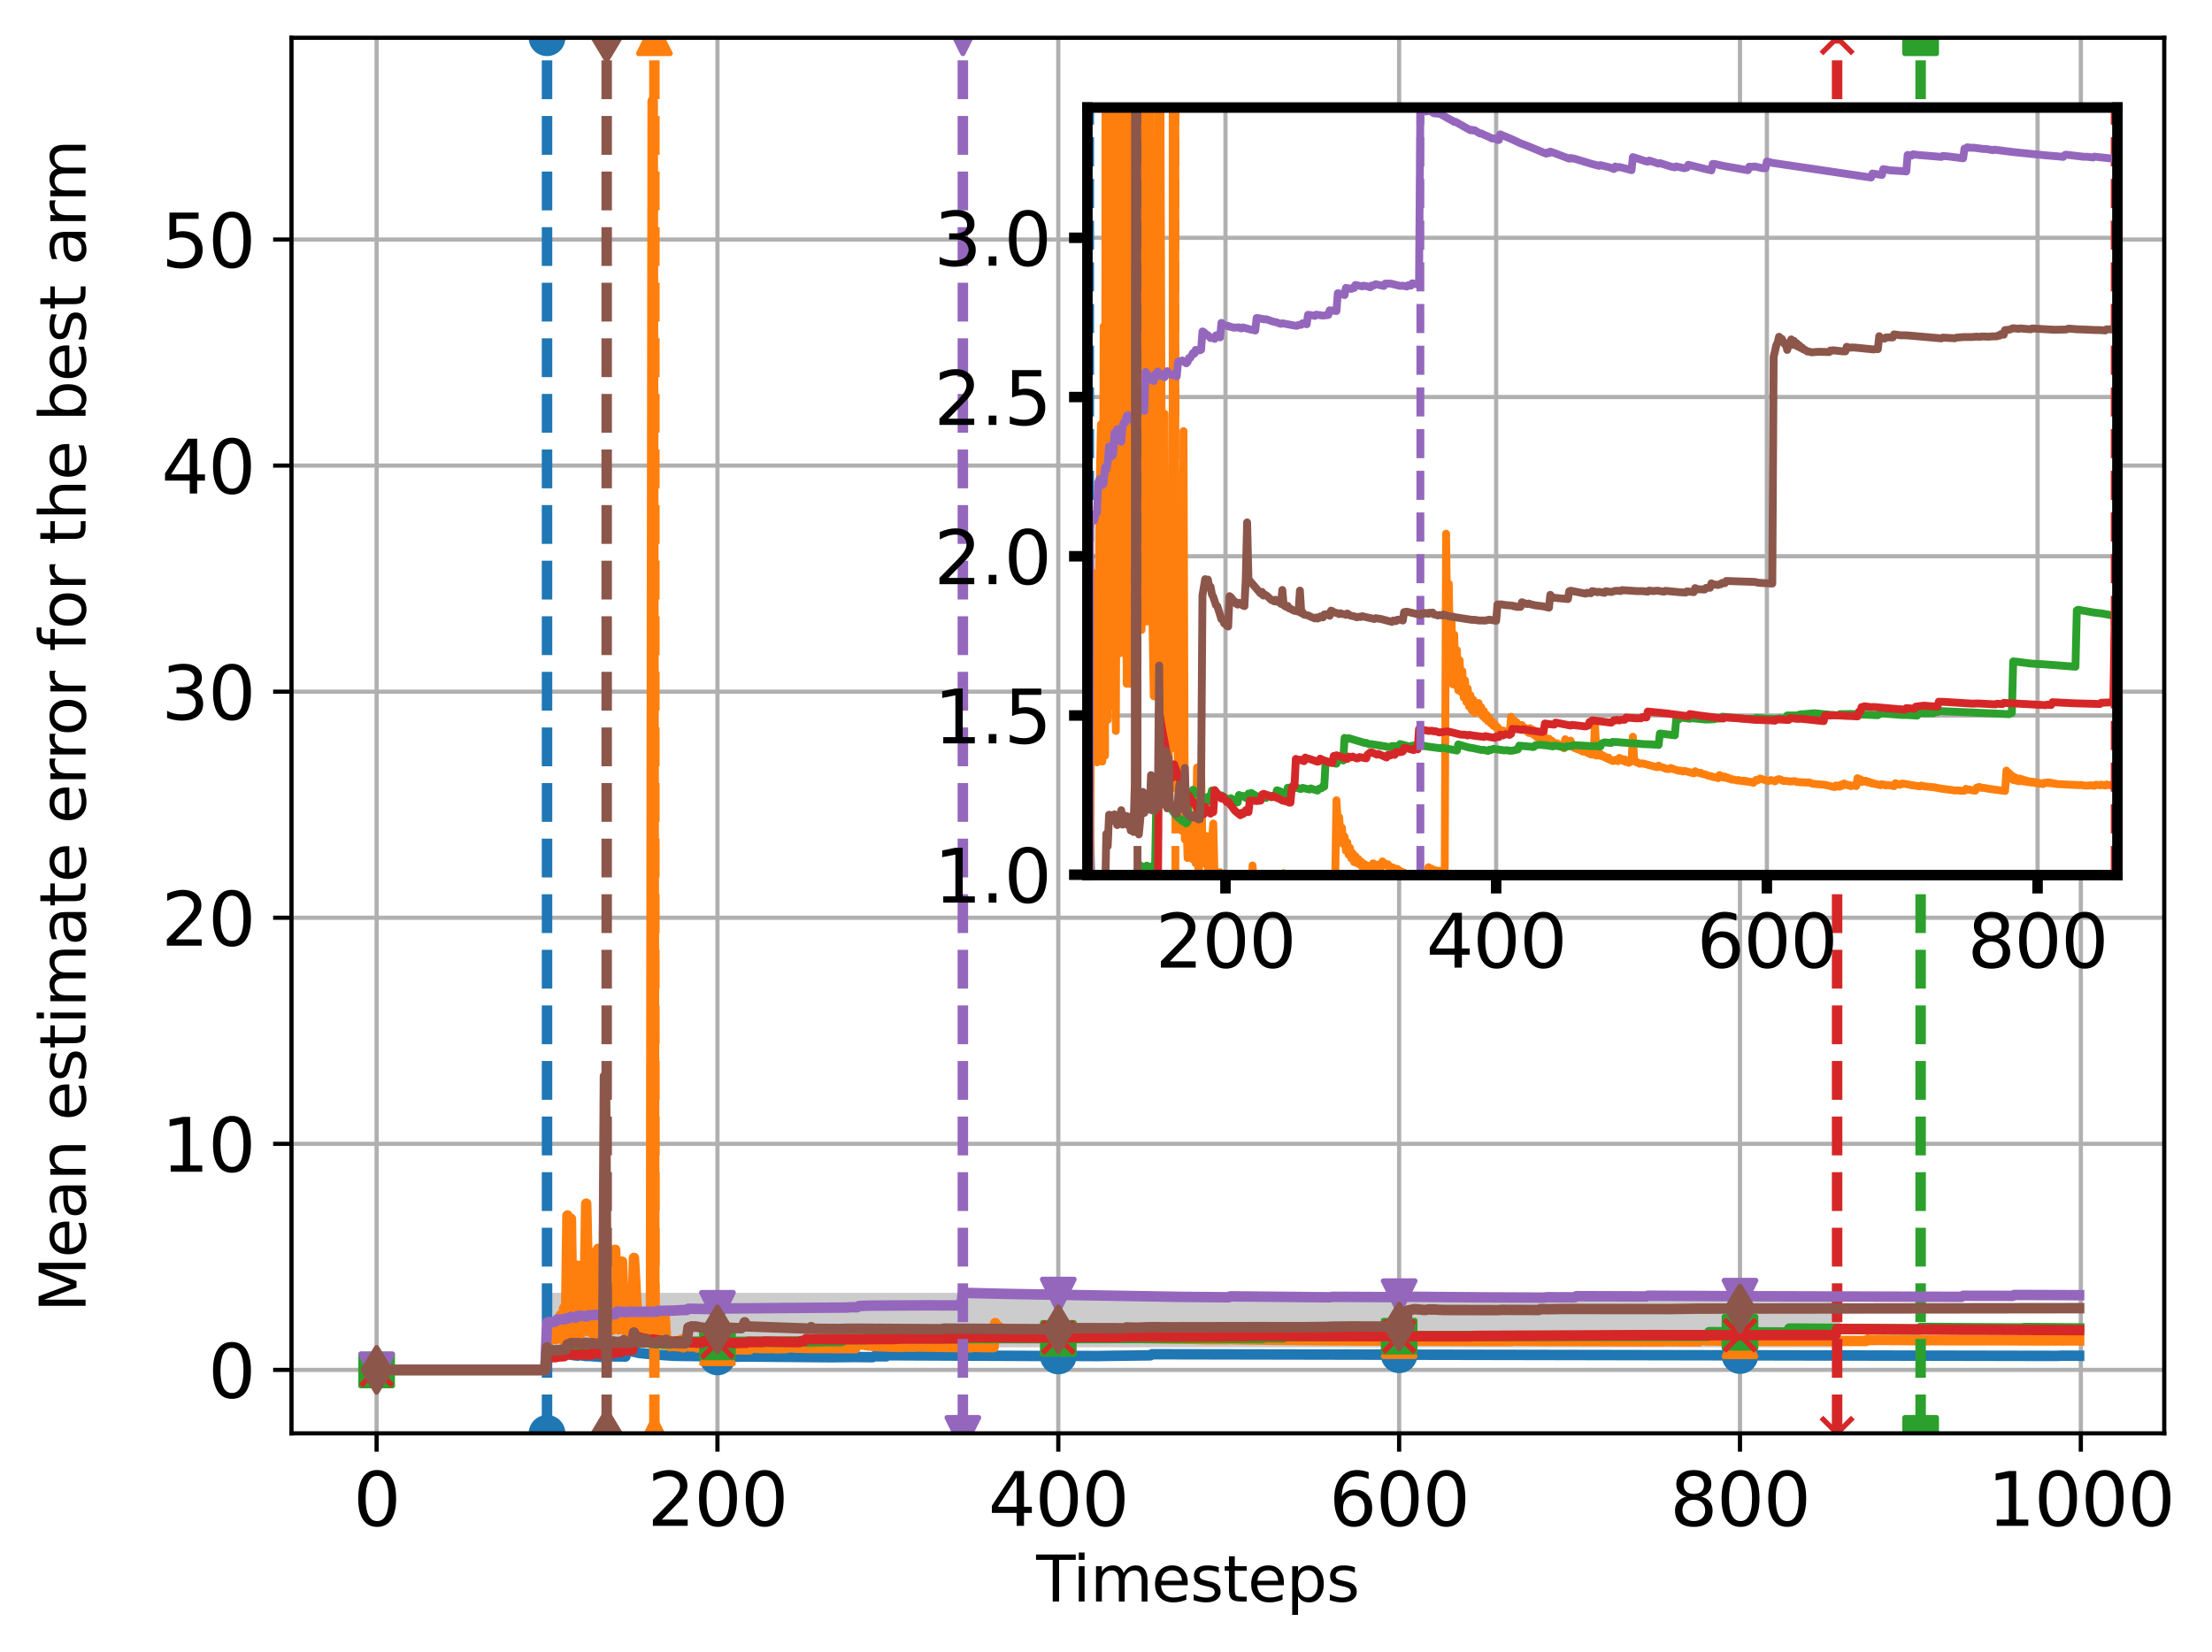 <?xml version="1.0" encoding="utf-8" standalone="no"?>
<!DOCTYPE svg PUBLIC "-//W3C//DTD SVG 1.1//EN"
  "http://www.w3.org/Graphics/SVG/1.1/DTD/svg11.dtd">
<svg xmlns:xlink="http://www.w3.org/1999/xlink" width="421.811pt" height="315.072pt" viewBox="0 0 421.811 315.072" xmlns="http://www.w3.org/2000/svg" version="1.1">
 <defs>
  <style type="text/css">*{stroke-linejoin: round; stroke-linecap: butt}</style>
 </defs>
 <g id="figure_1">
  <g id="patch_1">
   <path d="M 0 315.072 
L 421.811 315.072 
L 421.811 0 
L 0 0 
z
" style="fill: #ffffff"/>
  </g>
  <g id="axes_1">
   <g id="patch_2">
    <path d="M 55.584 273.312 
L 412.704 273.312 
L 412.704 7.2 
L 55.584 7.2 
z
" style="fill: #ffffff"/>
   </g>
   <g id="PolyCollection_1">
    <path d="M 103.665 246.52 
L 103.665 256.911 
L 350.974 256.911 
L 350.974 246.52 
L 350.974 246.52 
L 103.665 246.52 
z
" clip-path="url(#p21ec727bdc)" style="fill-opacity: 0.2"/>
   </g>
   <g id="matplotlib.axis_1">
    <g id="xtick_1">
     <g id="line2d_1">
      <path d="M 71.817 273.312 
L 71.817 7.2 
" clip-path="url(#p21ec727bdc)" style="fill: none; stroke: #b0b0b0; stroke-width: 0.8; stroke-linecap: square"/>
     </g>
     <g id="line2d_2">
      <defs>
       <path id="m61fa18292f" d="M 0 0 
L 0 3.5 
" style="stroke: #000000; stroke-width: 0.8"/>
      </defs>
      <g>
       <use xlink:href="#m61fa18292f" x="71.817" y="273.312" style="stroke: #000000; stroke-width: 0.8"/>
      </g>
     </g>
     <g id="text_1">
      <!-- 0 -->
      <g transform="translate(67.363 290.95) scale(0.14 -0.14)">
       <defs>
        <path id="DejaVuSans-30" d="M 2034 4250 
Q 1547 4250 1301 3770 
Q 1056 3291 1056 2328 
Q 1056 1369 1301 889 
Q 1547 409 2034 409 
Q 2525 409 2770 889 
Q 3016 1369 3016 2328 
Q 3016 3291 2770 3770 
Q 2525 4250 2034 4250 
z
M 2034 4750 
Q 2819 4750 3233 4129 
Q 3647 3509 3647 2328 
Q 3647 1150 3233 529 
Q 2819 -91 2034 -91 
Q 1250 -91 836 529 
Q 422 1150 422 2328 
Q 422 3509 836 4129 
Q 1250 4750 2034 4750 
z
" transform="scale(0.016)"/>
       </defs>
       <use xlink:href="#DejaVuSans-30"/>
      </g>
     </g>
    </g>
    <g id="xtick_2">
     <g id="line2d_3">
      <path d="M 136.813 273.312 
L 136.813 7.2 
" clip-path="url(#p21ec727bdc)" style="fill: none; stroke: #b0b0b0; stroke-width: 0.8; stroke-linecap: square"/>
     </g>
     <g id="line2d_4">
      <g>
       <use xlink:href="#m61fa18292f" x="136.813" y="273.312" style="stroke: #000000; stroke-width: 0.8"/>
      </g>
     </g>
     <g id="text_2">
      <!-- 200 -->
      <g transform="translate(123.451 290.95) scale(0.14 -0.14)">
       <defs>
        <path id="DejaVuSans-32" d="M 1228 531 
L 3431 531 
L 3431 0 
L 469 0 
L 469 531 
Q 828 903 1448 1529 
Q 2069 2156 2228 2338 
Q 2531 2678 2651 2914 
Q 2772 3150 2772 3378 
Q 2772 3750 2511 3984 
Q 2250 4219 1831 4219 
Q 1534 4219 1204 4116 
Q 875 4013 500 3803 
L 500 4441 
Q 881 4594 1212 4672 
Q 1544 4750 1819 4750 
Q 2544 4750 2975 4387 
Q 3406 4025 3406 3419 
Q 3406 3131 3298 2873 
Q 3191 2616 2906 2266 
Q 2828 2175 2409 1742 
Q 1991 1309 1228 531 
z
" transform="scale(0.016)"/>
       </defs>
       <use xlink:href="#DejaVuSans-32"/>
       <use xlink:href="#DejaVuSans-30" x="63.623"/>
       <use xlink:href="#DejaVuSans-30" x="127.246"/>
      </g>
     </g>
    </g>
    <g id="xtick_3">
     <g id="line2d_5">
      <path d="M 201.809 273.312 
L 201.809 7.2 
" clip-path="url(#p21ec727bdc)" style="fill: none; stroke: #b0b0b0; stroke-width: 0.8; stroke-linecap: square"/>
     </g>
     <g id="line2d_6">
      <g>
       <use xlink:href="#m61fa18292f" x="201.809" y="273.312" style="stroke: #000000; stroke-width: 0.8"/>
      </g>
     </g>
     <g id="text_3">
      <!-- 400 -->
      <g transform="translate(188.447 290.95) scale(0.14 -0.14)">
       <defs>
        <path id="DejaVuSans-34" d="M 2419 4116 
L 825 1625 
L 2419 1625 
L 2419 4116 
z
M 2253 4666 
L 3047 4666 
L 3047 1625 
L 3713 1625 
L 3713 1100 
L 3047 1100 
L 3047 0 
L 2419 0 
L 2419 1100 
L 313 1100 
L 313 1709 
L 2253 4666 
z
" transform="scale(0.016)"/>
       </defs>
       <use xlink:href="#DejaVuSans-34"/>
       <use xlink:href="#DejaVuSans-30" x="63.623"/>
       <use xlink:href="#DejaVuSans-30" x="127.246"/>
      </g>
     </g>
    </g>
    <g id="xtick_4">
     <g id="line2d_7">
      <path d="M 266.804 273.312 
L 266.804 7.2 
" clip-path="url(#p21ec727bdc)" style="fill: none; stroke: #b0b0b0; stroke-width: 0.8; stroke-linecap: square"/>
     </g>
     <g id="line2d_8">
      <g>
       <use xlink:href="#m61fa18292f" x="266.804" y="273.312" style="stroke: #000000; stroke-width: 0.8"/>
      </g>
     </g>
     <g id="text_4">
      <!-- 600 -->
      <g transform="translate(253.443 290.95) scale(0.14 -0.14)">
       <defs>
        <path id="DejaVuSans-36" d="M 2113 2584 
Q 1688 2584 1439 2293 
Q 1191 2003 1191 1497 
Q 1191 994 1439 701 
Q 1688 409 2113 409 
Q 2538 409 2786 701 
Q 3034 994 3034 1497 
Q 3034 2003 2786 2293 
Q 2538 2584 2113 2584 
z
M 3366 4563 
L 3366 3988 
Q 3128 4100 2886 4159 
Q 2644 4219 2406 4219 
Q 1781 4219 1451 3797 
Q 1122 3375 1075 2522 
Q 1259 2794 1537 2939 
Q 1816 3084 2150 3084 
Q 2853 3084 3261 2657 
Q 3669 2231 3669 1497 
Q 3669 778 3244 343 
Q 2819 -91 2113 -91 
Q 1303 -91 875 529 
Q 447 1150 447 2328 
Q 447 3434 972 4092 
Q 1497 4750 2381 4750 
Q 2619 4750 2861 4703 
Q 3103 4656 3366 4563 
z
" transform="scale(0.016)"/>
       </defs>
       <use xlink:href="#DejaVuSans-36"/>
       <use xlink:href="#DejaVuSans-30" x="63.623"/>
       <use xlink:href="#DejaVuSans-30" x="127.246"/>
      </g>
     </g>
    </g>
    <g id="xtick_5">
     <g id="line2d_9">
      <path d="M 331.8 273.312 
L 331.8 7.2 
" clip-path="url(#p21ec727bdc)" style="fill: none; stroke: #b0b0b0; stroke-width: 0.8; stroke-linecap: square"/>
     </g>
     <g id="line2d_10">
      <g>
       <use xlink:href="#m61fa18292f" x="331.8" y="273.312" style="stroke: #000000; stroke-width: 0.8"/>
      </g>
     </g>
     <g id="text_5">
      <!-- 800 -->
      <g transform="translate(318.439 290.95) scale(0.14 -0.14)">
       <defs>
        <path id="DejaVuSans-38" d="M 2034 2216 
Q 1584 2216 1326 1975 
Q 1069 1734 1069 1313 
Q 1069 891 1326 650 
Q 1584 409 2034 409 
Q 2484 409 2743 651 
Q 3003 894 3003 1313 
Q 3003 1734 2745 1975 
Q 2488 2216 2034 2216 
z
M 1403 2484 
Q 997 2584 770 2862 
Q 544 3141 544 3541 
Q 544 4100 942 4425 
Q 1341 4750 2034 4750 
Q 2731 4750 3128 4425 
Q 3525 4100 3525 3541 
Q 3525 3141 3298 2862 
Q 3072 2584 2669 2484 
Q 3125 2378 3379 2068 
Q 3634 1759 3634 1313 
Q 3634 634 3220 271 
Q 2806 -91 2034 -91 
Q 1263 -91 848 271 
Q 434 634 434 1313 
Q 434 1759 690 2068 
Q 947 2378 1403 2484 
z
M 1172 3481 
Q 1172 3119 1398 2916 
Q 1625 2713 2034 2713 
Q 2441 2713 2670 2916 
Q 2900 3119 2900 3481 
Q 2900 3844 2670 4047 
Q 2441 4250 2034 4250 
Q 1625 4250 1398 4047 
Q 1172 3844 1172 3481 
z
" transform="scale(0.016)"/>
       </defs>
       <use xlink:href="#DejaVuSans-38"/>
       <use xlink:href="#DejaVuSans-30" x="63.623"/>
       <use xlink:href="#DejaVuSans-30" x="127.246"/>
      </g>
     </g>
    </g>
    <g id="xtick_6">
     <g id="line2d_11">
      <path d="M 396.796 273.312 
L 396.796 7.2 
" clip-path="url(#p21ec727bdc)" style="fill: none; stroke: #b0b0b0; stroke-width: 0.8; stroke-linecap: square"/>
     </g>
     <g id="line2d_12">
      <g>
       <use xlink:href="#m61fa18292f" x="396.796" y="273.312" style="stroke: #000000; stroke-width: 0.8"/>
      </g>
     </g>
     <g id="text_6">
      <!-- 1000 -->
      <g transform="translate(378.981 290.95) scale(0.14 -0.14)">
       <defs>
        <path id="DejaVuSans-31" d="M 794 531 
L 1825 531 
L 1825 4091 
L 703 3866 
L 703 4441 
L 1819 4666 
L 2450 4666 
L 2450 531 
L 3481 531 
L 3481 0 
L 794 0 
L 794 531 
z
" transform="scale(0.016)"/>
       </defs>
       <use xlink:href="#DejaVuSans-31"/>
       <use xlink:href="#DejaVuSans-30" x="63.623"/>
       <use xlink:href="#DejaVuSans-30" x="127.246"/>
       <use xlink:href="#DejaVuSans-30" x="190.869"/>
      </g>
     </g>
    </g>
   </g>
   <g id="matplotlib.axis_2">
    <g id="ytick_1">
     <g id="line2d_13">
      <path d="M 55.584 261.216 
L 412.704 261.216 
" clip-path="url(#p21ec727bdc)" style="fill: none; stroke: #b0b0b0; stroke-width: 0.8; stroke-linecap: square"/>
     </g>
     <g id="line2d_14">
      <defs>
       <path id="mcc1ff96726" d="M 0 0 
L -3.5 0 
" style="stroke: #000000; stroke-width: 0.8"/>
      </defs>
      <g>
       <use xlink:href="#mcc1ff96726" x="55.584" y="261.216" style="stroke: #000000; stroke-width: 0.8"/>
      </g>
     </g>
     <g id="text_7">
      <!-- 0 -->
      <g transform="translate(39.676 266.535) scale(0.14 -0.14)">
       <use xlink:href="#DejaVuSans-30"/>
      </g>
     </g>
    </g>
    <g id="ytick_2">
     <g id="line2d_15">
      <path d="M 55.584 218.108 
L 412.704 218.108 
" clip-path="url(#p21ec727bdc)" style="fill: none; stroke: #b0b0b0; stroke-width: 0.8; stroke-linecap: square"/>
     </g>
     <g id="line2d_16">
      <g>
       <use xlink:href="#mcc1ff96726" x="55.584" y="218.108" style="stroke: #000000; stroke-width: 0.8"/>
      </g>
     </g>
     <g id="text_8">
      <!-- 10 -->
      <g transform="translate(30.769 223.426) scale(0.14 -0.14)">
       <use xlink:href="#DejaVuSans-31"/>
       <use xlink:href="#DejaVuSans-30" x="63.623"/>
      </g>
     </g>
    </g>
    <g id="ytick_3">
     <g id="line2d_17">
      <path d="M 55.584 174.999 
L 412.704 174.999 
" clip-path="url(#p21ec727bdc)" style="fill: none; stroke: #b0b0b0; stroke-width: 0.8; stroke-linecap: square"/>
     </g>
     <g id="line2d_18">
      <g>
       <use xlink:href="#mcc1ff96726" x="55.584" y="174.999" style="stroke: #000000; stroke-width: 0.8"/>
      </g>
     </g>
     <g id="text_9">
      <!-- 20 -->
      <g transform="translate(30.769 180.318) scale(0.14 -0.14)">
       <use xlink:href="#DejaVuSans-32"/>
       <use xlink:href="#DejaVuSans-30" x="63.623"/>
      </g>
     </g>
    </g>
    <g id="ytick_4">
     <g id="line2d_19">
      <path d="M 55.584 131.891 
L 412.704 131.891 
" clip-path="url(#p21ec727bdc)" style="fill: none; stroke: #b0b0b0; stroke-width: 0.8; stroke-linecap: square"/>
     </g>
     <g id="line2d_20">
      <g>
       <use xlink:href="#mcc1ff96726" x="55.584" y="131.891" style="stroke: #000000; stroke-width: 0.8"/>
      </g>
     </g>
     <g id="text_10">
      <!-- 30 -->
      <g transform="translate(30.769 137.209) scale(0.14 -0.14)">
       <defs>
        <path id="DejaVuSans-33" d="M 2597 2516 
Q 3050 2419 3304 2112 
Q 3559 1806 3559 1356 
Q 3559 666 3084 287 
Q 2609 -91 1734 -91 
Q 1441 -91 1130 -33 
Q 819 25 488 141 
L 488 750 
Q 750 597 1062 519 
Q 1375 441 1716 441 
Q 2309 441 2620 675 
Q 2931 909 2931 1356 
Q 2931 1769 2642 2001 
Q 2353 2234 1838 2234 
L 1294 2234 
L 1294 2753 
L 1863 2753 
Q 2328 2753 2575 2939 
Q 2822 3125 2822 3475 
Q 2822 3834 2567 4026 
Q 2313 4219 1838 4219 
Q 1578 4219 1281 4162 
Q 984 4106 628 3988 
L 628 4550 
Q 988 4650 1302 4700 
Q 1616 4750 1894 4750 
Q 2613 4750 3031 4423 
Q 3450 4097 3450 3541 
Q 3450 3153 3228 2886 
Q 3006 2619 2597 2516 
z
" transform="scale(0.016)"/>
       </defs>
       <use xlink:href="#DejaVuSans-33"/>
       <use xlink:href="#DejaVuSans-30" x="63.623"/>
      </g>
     </g>
    </g>
    <g id="ytick_5">
     <g id="line2d_21">
      <path d="M 55.584 88.782 
L 412.704 88.782 
" clip-path="url(#p21ec727bdc)" style="fill: none; stroke: #b0b0b0; stroke-width: 0.8; stroke-linecap: square"/>
     </g>
     <g id="line2d_22">
      <g>
       <use xlink:href="#mcc1ff96726" x="55.584" y="88.782" style="stroke: #000000; stroke-width: 0.8"/>
      </g>
     </g>
     <g id="text_11">
      <!-- 40 -->
      <g transform="translate(30.769 94.101) scale(0.14 -0.14)">
       <use xlink:href="#DejaVuSans-34"/>
       <use xlink:href="#DejaVuSans-30" x="63.623"/>
      </g>
     </g>
    </g>
    <g id="ytick_6">
     <g id="line2d_23">
      <path d="M 55.584 45.674 
L 412.704 45.674 
" clip-path="url(#p21ec727bdc)" style="fill: none; stroke: #b0b0b0; stroke-width: 0.8; stroke-linecap: square"/>
     </g>
     <g id="line2d_24">
      <g>
       <use xlink:href="#mcc1ff96726" x="55.584" y="45.674" style="stroke: #000000; stroke-width: 0.8"/>
      </g>
     </g>
     <g id="text_12">
      <!-- 50 -->
      <g transform="translate(30.769 50.993) scale(0.14 -0.14)">
       <defs>
        <path id="DejaVuSans-35" d="M 691 4666 
L 3169 4666 
L 3169 4134 
L 1269 4134 
L 1269 2991 
Q 1406 3038 1543 3061 
Q 1681 3084 1819 3084 
Q 2600 3084 3056 2656 
Q 3513 2228 3513 1497 
Q 3513 744 3044 326 
Q 2575 -91 1722 -91 
Q 1428 -91 1123 -41 
Q 819 9 494 109 
L 494 744 
Q 775 591 1075 516 
Q 1375 441 1709 441 
Q 2250 441 2565 725 
Q 2881 1009 2881 1497 
Q 2881 1984 2565 2268 
Q 2250 2553 1709 2553 
Q 1456 2553 1204 2497 
Q 953 2441 691 2322 
L 691 4666 
z
" transform="scale(0.016)"/>
       </defs>
       <use xlink:href="#DejaVuSans-35"/>
       <use xlink:href="#DejaVuSans-30" x="63.623"/>
      </g>
     </g>
    </g>
   </g>
   <g id="line2d_25">
    <path d="M 71.817 261.216 
L 103.99 261.216 
L 104.315 256.278 
L 104.64 257.125 
L 105.29 257.589 
L 106.915 258.023 
L 109.189 258.383 
L 110.164 258.504 
L 110.489 258.381 
L 111.789 258.581 
L 112.439 258.569 
L 115.039 258.765 
L 115.689 258.594 
L 116.989 258.639 
L 119.264 258.667 
L 119.589 257.268 
L 120.564 257.703 
L 121.864 257.992 
L 125.438 258.345 
L 126.088 258.358 
L 128.363 258.523 
L 140.712 258.703 
L 141.687 258.663 
L 158.586 258.805 
L 162.811 258.756 
L 166.386 258.79 
L 166.711 258.627 
L 168.986 258.627 
L 169.311 258.422 
L 174.185 258.447 
L 198.234 258.559 
L 199.534 258.536 
L 209.283 258.574 
L 210.583 258.552 
L 219.357 258.439 
L 219.682 258.225 
L 392.247 258.549 
L 393.221 258.504 
L 396.471 258.517 
L 396.471 258.517 
" clip-path="url(#p21ec727bdc)" style="fill: none; stroke: #1f77b4; stroke-width: 2; stroke-linecap: square"/>
    <defs>
     <path id="m70445e0901" d="M 0 3 
C 0.796 3 1.559 2.684 2.121 2.121 
C 2.684 1.559 3 0.796 3 0 
C 3 -0.796 2.684 -1.559 2.121 -2.121 
C 1.559 -2.684 0.796 -3 0 -3 
C -0.796 -3 -1.559 -2.684 -2.121 -2.121 
C -2.684 -1.559 -3 -0.796 -3 0 
C -3 0.796 -2.684 1.559 -2.121 2.121 
C -1.559 2.684 -0.796 3 0 3 
z
" style="stroke: #1f77b4"/>
    </defs>
    <g clip-path="url(#p21ec727bdc)">
     <use xlink:href="#m70445e0901" x="71.817" y="261.216" style="fill: #1f77b4; stroke: #1f77b4"/>
     <use xlink:href="#m70445e0901" x="136.813" y="258.746" style="fill: #1f77b4; stroke: #1f77b4"/>
     <use xlink:href="#m70445e0901" x="201.809" y="258.565" style="fill: #1f77b4; stroke: #1f77b4"/>
     <use xlink:href="#m70445e0901" x="266.804" y="258.334" style="fill: #1f77b4; stroke: #1f77b4"/>
     <use xlink:href="#m70445e0901" x="331.8" y="258.481" style="fill: #1f77b4; stroke: #1f77b4"/>
    </g>
   </g>
   <g id="line2d_26">
    <path d="M 104.315 273.312 
L 104.315 7.2 
" clip-path="url(#p21ec727bdc)" style="fill: none; stroke-dasharray: 7.4,3.2; stroke-dashoffset: 0; stroke: #1f77b4; stroke-width: 2"/>
    <g clip-path="url(#p21ec727bdc)">
     <use xlink:href="#m70445e0901" x="104.315" y="273.312" style="fill: #1f77b4; stroke: #1f77b4"/>
     <use xlink:href="#m70445e0901" x="104.315" y="7.2" style="fill: #1f77b4; stroke: #1f77b4"/>
    </g>
   </g>
   <g id="line2d_27">
    <path d="M 71.817 261.216 
L 103.99 261.216 
L 104.64 252.803 
L 104.965 255.028 
L 105.29 253.972 
L 105.94 255.384 
L 106.265 254.05 
L 106.59 251.693 
L 106.915 250.807 
L 107.239 255.374 
L 107.564 249.481 
L 107.889 255.295 
L 108.214 231.767 
L 108.539 254.81 
L 108.864 232.39 
L 109.189 254.631 
L 109.514 243.376 
L 109.839 252.643 
L 110.164 241.359 
L 110.489 254.96 
L 110.814 250.377 
L 111.139 253.915 
L 111.464 249.314 
L 111.789 229.52 
L 112.114 245.455 
L 112.439 253.909 
L 112.764 245.351 
L 113.089 254.32 
L 113.414 238.868 
L 113.739 254.322 
L 114.064 238.139 
L 114.389 253.188 
L 114.714 252.01 
L 115.039 249.879 
L 115.364 253.69 
L 115.689 251.596 
L 116.014 238.137 
L 116.339 252.567 
L 116.664 253.592 
L 116.989 252.389 
L 117.314 238.311 
L 117.639 250.639 
L 117.964 253.477 
L 118.289 253.11 
L 118.614 240.566 
L 118.939 249.603 
L 119.264 253.346 
L 119.589 254.489 
L 119.914 253.642 
L 120.239 253.53 
L 120.564 254.515 
L 120.889 239.861 
L 121.539 251.988 
L 121.864 254.942 
L 122.189 250.665 
L 122.514 255.386 
L 122.839 254.487 
L 123.163 255.82 
L 123.488 252.559 
L 123.813 255.199 
L 124.138 254.284 
L 124.463 19.296 
L 124.788 252.785 
L 125.438 255.708 
L 125.763 256.188 
L 126.088 255.906 
L 126.413 256.315 
L 126.738 250.9 
L 127.063 256.428 
L 127.388 256.026 
L 127.713 256.68 
L 128.038 256.171 
L 128.363 256.612 
L 128.688 256.27 
L 129.013 256.7 
L 129.338 256.248 
L 129.663 256.751 
L 129.988 255.455 
L 130.313 256.907 
L 130.638 256.707 
L 130.963 255.45 
L 131.288 256.539 
L 131.613 256.75 
L 131.938 256.69 
L 132.263 256.381 
L 132.588 256.806 
L 132.913 256.931 
L 133.238 256.879 
L 133.563 256.423 
L 133.888 256.212 
L 134.213 256.996 
L 134.863 256.951 
L 135.188 256.98 
L 135.513 256.871 
L 135.838 257.062 
L 136.163 256.896 
L 136.488 257.098 
L 136.813 257.013 
L 137.138 257.132 
L 137.788 256.998 
L 138.113 257.182 
L 139.412 257.307 
L 142.987 257.287 
L 143.312 256.78 
L 143.637 256.988 
L 143.962 256.888 
L 144.287 257.026 
L 144.612 256.929 
L 144.937 257.066 
L 145.262 256.996 
L 145.587 257.088 
L 145.912 256.982 
L 146.237 257.066 
L 147.212 257.033 
L 148.187 257.099 
L 148.837 257.071 
L 149.162 256.917 
L 149.487 257.089 
L 150.787 256.883 
L 151.762 256.973 
L 154.037 257.029 
L 156.636 257.035 
L 163.136 257.064 
L 163.461 255.897 
L 163.786 256.197 
L 164.111 256.125 
L 164.436 256.393 
L 164.761 256.267 
L 165.086 256.489 
L 165.411 256.389 
L 165.736 256.582 
L 166.061 256.467 
L 166.386 256.635 
L 166.711 256.542 
L 167.036 256.685 
L 167.361 256.614 
L 167.686 256.734 
L 168.011 256.653 
L 168.336 256.748 
L 168.661 256.69 
L 168.986 256.766 
L 169.311 256.724 
L 169.636 256.802 
L 169.961 256.753 
L 170.286 256.824 
L 170.611 256.773 
L 171.26 256.81 
L 171.91 256.835 
L 172.56 256.759 
L 174.185 256.8 
L 174.835 256.748 
L 185.235 256.907 
L 185.56 256.804 
L 187.184 256.855 
L 189.459 256.878 
L 189.784 252.288 
L 190.109 253.811 
L 190.434 252.966 
L 190.759 254.169 
L 191.084 253.399 
L 191.409 254.328 
L 191.734 253.655 
L 192.059 254.34 
L 192.384 253.864 
L 192.709 254.409 
L 193.034 254.002 
L 193.359 254.43 
L 193.684 254.149 
L 194.009 254.506 
L 194.334 254.274 
L 194.659 254.569 
L 194.984 254.385 
L 195.309 254.63 
L 195.634 254.475 
L 195.959 254.68 
L 196.284 254.535 
L 196.609 254.715 
L 196.934 254.584 
L 197.259 254.681 
L 197.584 254.581 
L 197.909 254.716 
L 198.234 254.638 
L 198.559 254.759 
L 198.884 254.691 
L 199.209 254.795 
L 199.534 254.74 
L 199.859 254.828 
L 200.184 254.785 
L 201.159 254.891 
L 202.134 254.906 
L 203.433 254.954 
L 205.058 255.006 
L 205.383 254.767 
L 206.033 254.814 
L 206.683 254.839 
L 207.658 254.917 
L 208.633 254.913 
L 209.608 254.985 
L 209.933 254.922 
L 210.258 254.994 
L 210.583 254.943 
L 210.908 255.015 
L 211.233 254.97 
L 211.883 255.005 
L 212.858 255.078 
L 213.183 255.008 
L 213.833 255.062 
L 225.207 255.281 
L 225.532 254.852 
L 225.857 255.292 
L 227.482 255.291 
L 229.757 255.366 
L 234.306 255.371 
L 234.631 255.037 
L 234.956 255.368 
L 238.531 255.422 
L 242.756 255.469 
L 255.105 255.599 
L 256.08 255.572 
L 258.355 255.619 
L 266.154 255.623 
L 272.329 255.644 
L 278.829 255.68 
L 288.253 255.705 
L 288.578 255.599 
L 289.553 255.65 
L 291.178 255.645 
L 294.103 255.694 
L 296.378 255.695 
L 316.851 255.767 
L 317.826 255.717 
L 322.376 255.76 
L 324.001 255.771 
L 324.326 255.496 
L 324.651 255.583 
L 324.976 255.529 
L 325.301 255.607 
L 325.951 255.623 
L 326.926 255.601 
L 327.901 255.639 
L 329.201 255.65 
L 331.475 255.655 
L 333.75 255.663 
L 337.975 255.686 
L 345.774 255.688 
L 355.849 255.703 
L 356.174 255.43 
L 356.499 255.505 
L 357.149 255.521 
L 358.124 255.498 
L 364.623 255.539 
L 366.573 255.555 
L 378.272 255.561 
L 380.547 255.557 
L 387.372 255.592 
L 396.471 255.601 
L 396.471 255.601 
" clip-path="url(#p21ec727bdc)" style="fill: none; stroke: #ff7f0e; stroke-width: 2; stroke-linecap: square"/>
    <defs>
     <path id="mbe44722505" d="M 0 -3 
L -3 3 
L 3 3 
z
" style="stroke: #ff7f0e; stroke-linejoin: miter"/>
    </defs>
    <g clip-path="url(#p21ec727bdc)">
     <use xlink:href="#mbe44722505" x="71.817" y="261.216" style="fill: #ff7f0e; stroke: #ff7f0e; stroke-linejoin: miter"/>
     <use xlink:href="#mbe44722505" x="136.813" y="257.013" style="fill: #ff7f0e; stroke: #ff7f0e; stroke-linejoin: miter"/>
     <use xlink:href="#mbe44722505" x="201.809" y="254.914" style="fill: #ff7f0e; stroke: #ff7f0e; stroke-linejoin: miter"/>
     <use xlink:href="#mbe44722505" x="266.804" y="255.636" style="fill: #ff7f0e; stroke: #ff7f0e; stroke-linejoin: miter"/>
     <use xlink:href="#mbe44722505" x="331.8" y="255.669" style="fill: #ff7f0e; stroke: #ff7f0e; stroke-linejoin: miter"/>
    </g>
   </g>
   <g id="line2d_28">
    <path d="M 124.788 273.312 
L 124.788 7.2 
" clip-path="url(#p21ec727bdc)" style="fill: none; stroke-dasharray: 7.4,3.2; stroke-dashoffset: 0; stroke: #ff7f0e; stroke-width: 2"/>
    <g clip-path="url(#p21ec727bdc)">
     <use xlink:href="#mbe44722505" x="124.788" y="273.312" style="fill: #ff7f0e; stroke: #ff7f0e; stroke-linejoin: miter"/>
     <use xlink:href="#mbe44722505" x="124.788" y="7.2" style="fill: #ff7f0e; stroke: #ff7f0e; stroke-linejoin: miter"/>
    </g>
   </g>
   <g id="line2d_29">
    <path d="M 71.817 261.216 
L 103.99 261.216 
L 104.315 257.55 
L 104.64 258.063 
L 104.965 258.174 
L 105.29 258.023 
L 106.265 258.091 
L 107.564 258.05 
L 108.214 258.031 
L 111.139 257.862 
L 111.789 257.881 
L 112.114 257.163 
L 114.714 257.174 
L 115.039 256.911 
L 115.689 256.83 
L 116.339 256.783 
L 119.914 256.787 
L 120.239 255.844 
L 121.864 255.955 
L 122.839 255.925 
L 125.113 256.117 
L 127.713 256.191 
L 128.038 255.88 
L 128.688 255.933 
L 129.013 255.756 
L 131.613 255.862 
L 132.913 255.841 
L 142.012 255.87 
L 142.662 255.818 
L 143.962 255.834 
L 147.862 255.854 
L 160.536 255.712 
L 160.861 255.365 
L 165.086 255.36 
L 165.411 255.053 
L 175.485 255.172 
L 227.157 255.128 
L 231.057 255.111 
L 240.806 255.149 
L 241.131 254.994 
L 244.706 255.018 
L 245.031 254.806 
L 259.33 254.787 
L 270.379 254.792 
L 283.378 254.746 
L 325.626 254.716 
L 325.951 254.018 
L 340.9 254.09 
L 341.225 253.327 
L 344.475 253.348 
L 365.923 253.505 
L 366.248 253.214 
L 385.422 253.323 
L 386.072 253.238 
L 396.471 253.313 
L 396.471 253.313 
" clip-path="url(#p21ec727bdc)" style="fill: none; stroke: #2ca02c; stroke-width: 2; stroke-linecap: square"/>
    <defs>
     <path id="mba5246b7a9" d="M -3 3 
L 3 3 
L 3 -3 
L -3 -3 
z
" style="stroke: #2ca02c; stroke-linejoin: miter"/>
    </defs>
    <g clip-path="url(#p21ec727bdc)">
     <use xlink:href="#mba5246b7a9" x="71.817" y="261.216" style="fill: #2ca02c; stroke: #2ca02c; stroke-linejoin: miter"/>
     <use xlink:href="#mba5246b7a9" x="136.813" y="255.878" style="fill: #2ca02c; stroke: #2ca02c; stroke-linejoin: miter"/>
     <use xlink:href="#mba5246b7a9" x="201.809" y="255.21" style="fill: #2ca02c; stroke: #2ca02c; stroke-linejoin: miter"/>
     <use xlink:href="#mba5246b7a9" x="266.804" y="254.793" style="fill: #2ca02c; stroke: #2ca02c; stroke-linejoin: miter"/>
     <use xlink:href="#mba5246b7a9" x="331.8" y="254.053" style="fill: #2ca02c; stroke: #2ca02c; stroke-linejoin: miter"/>
    </g>
   </g>
   <g id="line2d_30">
    <path d="M 366.248 273.312 
L 366.248 7.2 
" clip-path="url(#p21ec727bdc)" style="fill: none; stroke-dasharray: 7.4,3.2; stroke-dashoffset: 0; stroke: #2ca02c; stroke-width: 2"/>
    <g clip-path="url(#p21ec727bdc)">
     <use xlink:href="#mba5246b7a9" x="366.248" y="273.312" style="fill: #2ca02c; stroke: #2ca02c; stroke-linejoin: miter"/>
     <use xlink:href="#mba5246b7a9" x="366.248" y="7.2" style="fill: #2ca02c; stroke: #2ca02c; stroke-linejoin: miter"/>
    </g>
   </g>
   <g id="line2d_31">
    <path d="M 71.817 261.216 
L 103.99 261.216 
L 104.315 258.697 
L 104.64 258.86 
L 104.965 258.892 
L 105.29 258.749 
L 105.94 258.795 
L 106.265 258.687 
L 106.915 258.632 
L 107.564 258.604 
L 108.214 258.18 
L 109.839 258.327 
L 110.814 258.255 
L 112.764 258.309 
L 113.089 257.98 
L 114.389 258.157 
L 116.014 258.11 
L 116.664 258.134 
L 116.989 257.843 
L 118.289 257.834 
L 118.614 257.53 
L 120.564 257.411 
L 120.889 254.69 
L 122.189 255.12 
L 124.138 255.59 
L 124.463 255.41 
L 127.063 255.792 
L 133.888 256.058 
L 134.213 255.76 
L 140.387 256.1 
L 142.012 256.042 
L 142.337 256.058 
L 142.662 255.9 
L 145.262 255.902 
L 145.912 255.811 
L 152.412 255.93 
L 152.737 255.733 
L 153.387 255.708 
L 153.712 255.338 
L 158.586 255.375 
L 170.611 255.33 
L 171.585 255.25 
L 182.96 255.209 
L 183.285 254.935 
L 198.884 255.04 
L 202.134 255.036 
L 205.383 254.998 
L 206.033 254.937 
L 212.208 254.965 
L 213.183 254.966 
L 213.833 254.863 
L 232.682 254.807 
L 233.982 254.78 
L 237.881 254.776 
L 238.531 254.7 
L 260.955 254.793 
L 280.454 254.826 
L 281.104 254.749 
L 314.576 254.584 
L 335.05 254.608 
L 336.025 254.573 
L 349.999 254.571 
L 350.324 253.415 
L 375.348 253.566 
L 377.297 253.559 
L 396.471 253.635 
L 396.471 253.635 
" clip-path="url(#p21ec727bdc)" style="fill: none; stroke: #d62728; stroke-width: 2; stroke-linecap: square"/>
    <defs>
     <path id="m89a296350a" d="M -3 3 
L 3 -3 
M -3 -3 
L 3 3 
" style="stroke: #d62728"/>
    </defs>
    <g clip-path="url(#p21ec727bdc)">
     <use xlink:href="#m89a296350a" x="71.817" y="261.216" style="fill: #d62728; stroke: #d62728"/>
     <use xlink:href="#m89a296350a" x="136.813" y="255.898" style="fill: #d62728; stroke: #d62728"/>
     <use xlink:href="#m89a296350a" x="201.809" y="255.033" style="fill: #d62728; stroke: #d62728"/>
     <use xlink:href="#m89a296350a" x="266.804" y="254.812" style="fill: #d62728; stroke: #d62728"/>
     <use xlink:href="#m89a296350a" x="331.8" y="254.603" style="fill: #d62728; stroke: #d62728"/>
    </g>
   </g>
   <g id="line2d_32">
    <path d="M 350.324 273.312 
L 350.324 7.2 
" clip-path="url(#p21ec727bdc)" style="fill: none; stroke-dasharray: 7.4,3.2; stroke-dashoffset: 0; stroke: #d62728; stroke-width: 2"/>
    <g clip-path="url(#p21ec727bdc)">
     <use xlink:href="#m89a296350a" x="350.324" y="273.312" style="fill: #d62728; stroke: #d62728"/>
     <use xlink:href="#m89a296350a" x="350.324" y="7.2" style="fill: #d62728; stroke: #d62728"/>
    </g>
   </g>
   <g id="line2d_33">
    <path d="M 71.817 261.216 
L 103.99 261.216 
L 104.315 252.23 
L 104.64 252.065 
L 105.29 252.11 
L 105.94 252.008 
L 106.265 251.593 
L 106.915 251.58 
L 107.564 251.609 
L 107.889 251.391 
L 108.214 251.422 
L 108.539 251.326 
L 108.864 251.108 
L 109.514 251.238 
L 109.839 251.221 
L 110.164 250.924 
L 110.489 250.959 
L 110.814 250.876 
L 111.789 251.045 
L 112.114 250.826 
L 113.739 250.717 
L 115.364 250.815 
L 115.689 250.535 
L 117.314 250.627 
L 117.639 250.097 
L 119.589 250.222 
L 119.914 250.131 
L 121.214 250.152 
L 123.163 250.115 
L 125.113 250.159 
L 125.438 249.959 
L 128.363 249.909 
L 129.988 249.81 
L 130.963 249.799 
L 131.288 249.551 
L 135.513 249.631 
L 135.838 249.435 
L 139.087 249.499 
L 161.511 249.328 
L 162.161 249.265 
L 163.461 249.275 
L 163.786 249.033 
L 165.736 248.96 
L 172.56 248.923 
L 176.135 248.903 
L 183.285 248.918 
L 183.61 246.525 
L 192.709 246.738 
L 225.207 247.291 
L 234.306 247.368 
L 234.631 247.191 
L 253.48 247.371 
L 254.13 247.283 
L 266.479 247.342 
L 267.129 247.256 
L 282.403 247.382 
L 294.428 247.432 
L 295.078 247.358 
L 300.277 247.385 
L 300.602 247.161 
L 313.277 247.204 
L 313.926 247.207 
L 314.251 247.076 
L 335.375 247.176 
L 370.473 247.277 
L 374.048 247.286 
L 374.373 247.083 
L 383.797 247.1 
L 384.122 246.926 
L 396.471 246.97 
L 396.471 246.97 
" clip-path="url(#p21ec727bdc)" style="fill: none; stroke: #9467bd; stroke-width: 2; stroke-linecap: square"/>
    <defs>
     <path id="maa35eebd34" d="M -0 3 
L 3 -3 
L -3 -3 
z
" style="stroke: #9467bd; stroke-linejoin: miter"/>
    </defs>
    <g clip-path="url(#p21ec727bdc)">
     <use xlink:href="#maa35eebd34" x="71.817" y="261.216" style="fill: #9467bd; stroke: #9467bd; stroke-linejoin: miter"/>
     <use xlink:href="#maa35eebd34" x="136.813" y="249.471" style="fill: #9467bd; stroke: #9467bd; stroke-linejoin: miter"/>
     <use xlink:href="#maa35eebd34" x="201.809" y="246.949" style="fill: #9467bd; stroke: #9467bd; stroke-linejoin: miter"/>
     <use xlink:href="#maa35eebd34" x="266.804" y="247.25" style="fill: #9467bd; stroke: #9467bd; stroke-linejoin: miter"/>
     <use xlink:href="#maa35eebd34" x="331.8" y="247.158" style="fill: #9467bd; stroke: #9467bd; stroke-linejoin: miter"/>
    </g>
   </g>
   <g id="line2d_34">
    <path d="M 183.61 273.312 
L 183.61 7.2 
" clip-path="url(#p21ec727bdc)" style="fill: none; stroke-dasharray: 7.4,3.2; stroke-dashoffset: 0; stroke: #9467bd; stroke-width: 2"/>
    <g clip-path="url(#p21ec727bdc)">
     <use xlink:href="#maa35eebd34" x="183.61" y="273.312" style="fill: #9467bd; stroke: #9467bd; stroke-linejoin: miter"/>
     <use xlink:href="#maa35eebd34" x="183.61" y="7.2" style="fill: #9467bd; stroke: #9467bd; stroke-linejoin: miter"/>
    </g>
   </g>
   <g id="line2d_35">
    <path d="M 71.817 261.216 
L 103.99 261.216 
L 104.315 256.928 
L 104.64 257.338 
L 105.29 257.528 
L 106.915 257.412 
L 107.239 257.322 
L 107.564 257.367 
L 107.889 257.261 
L 108.214 256.352 
L 108.539 256.52 
L 108.864 256.093 
L 110.489 256.119 
L 110.814 256.233 
L 111.789 256.032 
L 112.114 256.227 
L 112.439 256.099 
L 112.764 256.189 
L 113.089 256.111 
L 113.414 256.235 
L 113.739 256.189 
L 114.064 256.307 
L 114.389 256.108 
L 114.714 256.327 
L 115.039 255.69 
L 115.364 205.245 
L 115.689 255.858 
L 116.014 256.359 
L 116.664 255.968 
L 116.989 255.784 
L 117.314 256.069 
L 117.639 255.863 
L 117.964 255.994 
L 118.289 255.835 
L 118.614 256.024 
L 118.939 255.557 
L 119.264 256.035 
L 119.589 255.831 
L 119.914 256.04 
L 120.239 255.721 
L 120.564 255.998 
L 120.889 254.073 
L 121.214 255.735 
L 121.864 255.942 
L 122.189 255.929 
L 122.514 255.23 
L 122.839 256.007 
L 123.163 255.321 
L 123.488 255.969 
L 125.113 256.079 
L 125.763 255.686 
L 126.088 256.004 
L 126.738 255.994 
L 127.063 255.459 
L 127.388 256.069 
L 130.638 256.155 
L 130.963 255.709 
L 131.288 253.125 
L 131.938 252.904 
L 132.263 253 
L 132.588 252.91 
L 133.563 253.11 
L 137.463 253.545 
L 137.788 253.134 
L 141.362 253.269 
L 141.687 252.908 
L 142.012 252.136 
L 142.337 252.918 
L 154.362 253.346 
L 154.687 253.059 
L 155.011 253.363 
L 156.636 253.395 
L 160.211 253.422 
L 161.186 253.378 
L 163.461 253.363 
L 179.385 253.464 
L 180.035 253.346 
L 191.084 253.414 
L 201.809 253.468 
L 202.134 253.247 
L 212.533 253.265 
L 214.483 253.291 
L 214.808 253.116 
L 216.758 253.169 
L 219.357 253.068 
L 222.932 253.093 
L 227.482 253.088 
L 239.506 253.066 
L 248.281 253.074 
L 253.155 253.021 
L 253.805 252.971 
L 257.705 252.928 
L 268.104 252.964 
L 268.429 249.897 
L 269.729 249.623 
L 271.679 249.802 
L 272.654 249.659 
L 272.979 249.731 
L 273.304 249.678 
L 274.279 249.756 
L 275.579 249.795 
L 285.653 249.821 
L 286.303 249.77 
L 293.453 249.791 
L 293.778 249.615 
L 295.078 249.649 
L 298.002 249.6 
L 318.476 249.619 
L 324.001 249.532 
L 396.471 249.444 
L 396.471 249.444 
" clip-path="url(#p21ec727bdc)" style="fill: none; stroke: #8c564b; stroke-width: 2; stroke-linecap: square"/>
    <defs>
     <path id="m47f78c2e67" d="M -0 4.243 
L 2.546 0 
L 0 -4.243 
L -2.546 -0 
z
" style="stroke: #8c564b; stroke-linejoin: miter"/>
    </defs>
    <g clip-path="url(#p21ec727bdc)">
     <use xlink:href="#m47f78c2e67" x="71.817" y="261.216" style="fill: #8c564b; stroke: #8c564b; stroke-linejoin: miter"/>
     <use xlink:href="#m47f78c2e67" x="136.813" y="253.501" style="fill: #8c564b; stroke: #8c564b; stroke-linejoin: miter"/>
     <use xlink:href="#m47f78c2e67" x="201.809" y="253.468" style="fill: #8c564b; stroke: #8c564b; stroke-linejoin: miter"/>
     <use xlink:href="#m47f78c2e67" x="266.804" y="252.959" style="fill: #8c564b; stroke: #8c564b; stroke-linejoin: miter"/>
     <use xlink:href="#m47f78c2e67" x="331.8" y="249.514" style="fill: #8c564b; stroke: #8c564b; stroke-linejoin: miter"/>
    </g>
   </g>
   <g id="line2d_36">
    <path d="M 115.689 273.312 
L 115.689 7.2 
" clip-path="url(#p21ec727bdc)" style="fill: none; stroke-dasharray: 7.4,3.2; stroke-dashoffset: 0; stroke: #8c564b; stroke-width: 2"/>
    <g clip-path="url(#p21ec727bdc)">
     <use xlink:href="#m47f78c2e67" x="115.689" y="273.312" style="fill: #8c564b; stroke: #8c564b; stroke-linejoin: miter"/>
     <use xlink:href="#m47f78c2e67" x="115.689" y="7.2" style="fill: #8c564b; stroke: #8c564b; stroke-linejoin: miter"/>
    </g>
   </g>
   <g id="patch_3">
    <path d="M 55.584 273.312 
L 55.584 7.2 
" style="fill: none; stroke: #000000; stroke-width: 0.8; stroke-linejoin: miter; stroke-linecap: square"/>
   </g>
   <g id="patch_4">
    <path d="M 412.704 273.312 
L 412.704 7.2 
" style="fill: none; stroke: #000000; stroke-width: 0.8; stroke-linejoin: miter; stroke-linecap: square"/>
   </g>
   <g id="patch_5">
    <path d="M 55.584 273.312 
L 412.704 273.312 
" style="fill: none; stroke: #000000; stroke-width: 0.8; stroke-linejoin: miter; stroke-linecap: square"/>
   </g>
   <g id="patch_6">
    <path d="M 55.584 7.2 
L 412.704 7.2 
" style="fill: none; stroke: #000000; stroke-width: 0.8; stroke-linejoin: miter; stroke-linecap: square"/>
   </g>
   <g id="axes_2">
    <g id="patch_7">
     <path d="M 207.36 166.867 
L 403.776 166.867 
L 403.776 20.506 
L 207.36 20.506 
z
" style="fill: #ffffff"/>
    </g>
    <g id="matplotlib.axis_3">
     <g id="xtick_7">
      <g id="line2d_37">
       <path d="M 233.686 166.867 
L 233.686 20.506 
" clip-path="url(#p9baa63e134)" style="fill: none; stroke: #b0b0b0; stroke-width: 0.8; stroke-linecap: square"/>
      </g>
      <g id="line2d_38">
       <defs>
        <path id="m2e1974531f" d="M 0 0 
L 0 3.5 
" style="stroke: #000000; stroke-width: 2"/>
       </defs>
       <g>
        <use xlink:href="#m2e1974531f" x="233.686" y="166.867" style="stroke: #000000; stroke-width: 2"/>
       </g>
      </g>
      <g id="text_13">
       <!-- 200 -->
       <g transform="translate(220.325 184.505) scale(0.14 -0.14)">
        <use xlink:href="#DejaVuSans-32"/>
        <use xlink:href="#DejaVuSans-30" x="63.623"/>
        <use xlink:href="#DejaVuSans-30" x="127.246"/>
       </g>
      </g>
     </g>
     <g id="xtick_8">
      <g id="line2d_39">
       <path d="M 285.307 166.867 
L 285.307 20.506 
" clip-path="url(#p9baa63e134)" style="fill: none; stroke: #b0b0b0; stroke-width: 0.8; stroke-linecap: square"/>
      </g>
      <g id="line2d_40">
       <g>
        <use xlink:href="#m2e1974531f" x="285.307" y="166.867" style="stroke: #000000; stroke-width: 2"/>
       </g>
      </g>
      <g id="text_14">
       <!-- 400 -->
       <g transform="translate(271.946 184.505) scale(0.14 -0.14)">
        <use xlink:href="#DejaVuSans-34"/>
        <use xlink:href="#DejaVuSans-30" x="63.623"/>
        <use xlink:href="#DejaVuSans-30" x="127.246"/>
       </g>
      </g>
     </g>
     <g id="xtick_9">
      <g id="line2d_41">
       <path d="M 336.927 166.867 
L 336.927 20.506 
" clip-path="url(#p9baa63e134)" style="fill: none; stroke: #b0b0b0; stroke-width: 0.8; stroke-linecap: square"/>
      </g>
      <g id="line2d_42">
       <g>
        <use xlink:href="#m2e1974531f" x="336.927" y="166.867" style="stroke: #000000; stroke-width: 2"/>
       </g>
      </g>
      <g id="text_15">
       <!-- 600 -->
       <g transform="translate(323.566 184.505) scale(0.14 -0.14)">
        <use xlink:href="#DejaVuSans-36"/>
        <use xlink:href="#DejaVuSans-30" x="63.623"/>
        <use xlink:href="#DejaVuSans-30" x="127.246"/>
       </g>
      </g>
     </g>
     <g id="xtick_10">
      <g id="line2d_43">
       <path d="M 388.548 166.867 
L 388.548 20.506 
" clip-path="url(#p9baa63e134)" style="fill: none; stroke: #b0b0b0; stroke-width: 0.8; stroke-linecap: square"/>
      </g>
      <g id="line2d_44">
       <g>
        <use xlink:href="#m2e1974531f" x="388.548" y="166.867" style="stroke: #000000; stroke-width: 2"/>
       </g>
      </g>
      <g id="text_16">
       <!-- 800 -->
       <g transform="translate(375.187 184.505) scale(0.14 -0.14)">
        <use xlink:href="#DejaVuSans-38"/>
        <use xlink:href="#DejaVuSans-30" x="63.623"/>
        <use xlink:href="#DejaVuSans-30" x="127.246"/>
       </g>
      </g>
     </g>
    </g>
    <g id="matplotlib.axis_4">
     <g id="ytick_7">
      <g id="line2d_45">
       <path d="M 207.36 166.791 
L 403.776 166.791 
" clip-path="url(#p9baa63e134)" style="fill: none; stroke: #b0b0b0; stroke-width: 0.8; stroke-linecap: square"/>
      </g>
      <g id="line2d_46">
       <defs>
        <path id="me082de111e" d="M 0 0 
L -3.5 0 
" style="stroke: #000000; stroke-width: 2"/>
       </defs>
       <g>
        <use xlink:href="#me082de111e" x="207.36" y="166.791" style="stroke: #000000; stroke-width: 2"/>
       </g>
      </g>
      <g id="text_17">
       <!-- 1.0 -->
       <g transform="translate(178.096 172.11) scale(0.14 -0.14)">
        <defs>
         <path id="DejaVuSans-2e" d="M 684 794 
L 1344 794 
L 1344 0 
L 684 0 
L 684 794 
z
" transform="scale(0.016)"/>
        </defs>
        <use xlink:href="#DejaVuSans-31"/>
        <use xlink:href="#DejaVuSans-2e" x="63.623"/>
        <use xlink:href="#DejaVuSans-30" x="95.41"/>
       </g>
      </g>
     </g>
     <g id="ytick_8">
      <g id="line2d_47">
       <path d="M 207.36 136.43 
L 403.776 136.43 
" clip-path="url(#p9baa63e134)" style="fill: none; stroke: #b0b0b0; stroke-width: 0.8; stroke-linecap: square"/>
      </g>
      <g id="line2d_48">
       <g>
        <use xlink:href="#me082de111e" x="207.36" y="136.43" style="stroke: #000000; stroke-width: 2"/>
       </g>
      </g>
      <g id="text_18">
       <!-- 1.5 -->
       <g transform="translate(178.096 141.749) scale(0.14 -0.14)">
        <use xlink:href="#DejaVuSans-31"/>
        <use xlink:href="#DejaVuSans-2e" x="63.623"/>
        <use xlink:href="#DejaVuSans-35" x="95.41"/>
       </g>
      </g>
     </g>
     <g id="ytick_9">
      <g id="line2d_49">
       <path d="M 207.36 106.069 
L 403.776 106.069 
" clip-path="url(#p9baa63e134)" style="fill: none; stroke: #b0b0b0; stroke-width: 0.8; stroke-linecap: square"/>
      </g>
      <g id="line2d_50">
       <g>
        <use xlink:href="#me082de111e" x="207.36" y="106.069" style="stroke: #000000; stroke-width: 2"/>
       </g>
      </g>
      <g id="text_19">
       <!-- 2.0 -->
       <g transform="translate(178.096 111.388) scale(0.14 -0.14)">
        <use xlink:href="#DejaVuSans-32"/>
        <use xlink:href="#DejaVuSans-2e" x="63.623"/>
        <use xlink:href="#DejaVuSans-30" x="95.41"/>
       </g>
      </g>
     </g>
     <g id="ytick_10">
      <g id="line2d_51">
       <path d="M 207.36 75.707 
L 403.776 75.707 
" clip-path="url(#p9baa63e134)" style="fill: none; stroke: #b0b0b0; stroke-width: 0.8; stroke-linecap: square"/>
      </g>
      <g id="line2d_52">
       <g>
        <use xlink:href="#me082de111e" x="207.36" y="75.707" style="stroke: #000000; stroke-width: 2"/>
       </g>
      </g>
      <g id="text_20">
       <!-- 2.5 -->
       <g transform="translate(178.096 81.026) scale(0.14 -0.14)">
        <use xlink:href="#DejaVuSans-32"/>
        <use xlink:href="#DejaVuSans-2e" x="63.623"/>
        <use xlink:href="#DejaVuSans-35" x="95.41"/>
       </g>
      </g>
     </g>
     <g id="ytick_11">
      <g id="line2d_53">
       <path d="M 207.36 45.346 
L 403.776 45.346 
" clip-path="url(#p9baa63e134)" style="fill: none; stroke: #b0b0b0; stroke-width: 0.8; stroke-linecap: square"/>
      </g>
      <g id="line2d_54">
       <g>
        <use xlink:href="#me082de111e" x="207.36" y="45.346" style="stroke: #000000; stroke-width: 2"/>
       </g>
      </g>
      <g id="text_21">
       <!-- 3.0 -->
       <g transform="translate(178.096 50.665) scale(0.14 -0.14)">
        <use xlink:href="#DejaVuSans-33"/>
        <use xlink:href="#DejaVuSans-2e" x="63.623"/>
        <use xlink:href="#DejaVuSans-30" x="95.41"/>
       </g>
      </g>
     </g>
    </g>
    <g id="line2d_55">
     <path d="M 182.066 227.514 
L 207.618 227.514 
L 207.876 157.957 
L 208.134 169.892 
L 208.651 176.418 
L 209.683 182.243 
L 209.941 182.54 
L 210.715 185.025 
L 212.522 189.308 
L 212.78 187.582 
L 213.296 189.253 
L 213.813 190.402 
L 214.071 189.746 
L 215.619 192.514 
L 215.877 192.21 
L 216.394 192.986 
L 216.652 190.98 
L 216.91 190.576 
L 217.168 191.107 
L 217.426 190.446 
L 217.942 191.216 
L 218.458 191.668 
L 218.717 191.733 
L 218.975 191.584 
L 219.491 192.256 
L 219.749 191.606 
L 220.007 171.903 
L 220.781 178.03 
L 221.298 180.422 
L 221.556 181.054 
L 221.814 182.102 
L 222.072 182.662 
L 222.588 184.317 
L 223.104 185.053 
L 224.137 186.886 
L 224.395 186.677 
L 224.653 187.068 
L 224.911 186.608 
L 225.427 187.781 
L 225.685 188.183 
L 225.943 188.35 
L 226.976 189.583 
L 227.234 189.684 
L 227.75 190.396 
L 228.524 191.05 
L 228.783 190.918 
L 229.041 190.072 
L 229.557 190.655 
L 229.815 190.154 
L 230.073 190.25 
L 230.589 190.862 
L 231.105 190.979 
L 232.138 191.766 
L 232.396 191.662 
L 232.912 192.218 
L 234.461 192.94 
L 234.719 192.516 
L 235.235 192.901 
L 235.493 192.845 
L 235.751 192.235 
L 236.009 192.062 
L 236.784 192.121 
L 237.042 191.465 
L 237.3 191.716 
L 237.558 191.557 
L 238.332 191.854 
L 238.849 192.069 
L 239.623 192.505 
L 240.913 193.173 
L 241.43 193.33 
L 241.688 193.5 
L 241.946 192.694 
L 244.011 193.401 
L 244.269 192.814 
L 245.301 193.368 
L 245.559 193.309 
L 247.366 193.795 
L 247.624 193.578 
L 248.915 193.878 
L 249.431 194.039 
L 249.947 194.123 
L 250.205 193.845 
L 250.721 193.909 
L 251.237 193.389 
L 252.27 193.685 
L 253.044 193.31 
L 253.302 192.975 
L 253.56 192.94 
L 253.818 192.729 
L 254.593 192.953 
L 255.367 192.891 
L 256.399 193.169 
L 256.916 193.255 
L 257.174 193.341 
L 257.432 191.046 
L 258.722 191.178 
L 259.239 191.048 
L 259.497 188.151 
L 260.013 188.109 
L 261.045 188.352 
L 261.562 188.323 
L 262.336 188.427 
L 263.626 188.547 
L 264.401 188.788 
L 265.175 188.855 
L 266.724 189.112 
L 266.982 188.798 
L 267.24 188.726 
L 267.498 188.773 
L 267.756 188.577 
L 268.788 188.798 
L 269.563 188.856 
L 270.079 189.011 
L 270.337 188.901 
L 270.853 188.971 
L 271.886 189.151 
L 273.95 189.533 
L 274.209 189.485 
L 274.983 189.636 
L 277.564 189.977 
L 277.822 189.723 
L 278.596 189.801 
L 278.854 189.628 
L 279.371 189.721 
L 281.177 189.914 
L 281.694 189.913 
L 282.468 190.086 
L 282.726 189.658 
L 283.5 189.761 
L 285.565 190.19 
L 285.823 190.09 
L 286.339 190.121 
L 286.597 189.964 
L 288.146 190.183 
L 288.662 190.282 
L 289.178 190.262 
L 289.953 190.349 
L 290.469 190.336 
L 290.985 190.34 
L 291.243 190.299 
L 291.501 189.846 
L 292.276 189.988 
L 292.792 189.94 
L 293.05 188.432 
L 296.405 188.648 
L 296.922 188.657 
L 297.438 188.701 
L 297.696 188.279 
L 298.212 188.332 
L 298.47 188.215 
L 299.244 188.392 
L 299.503 185.378 
L 301.309 185.523 
L 302.6 185.87 
L 302.858 185.785 
L 303.116 185.832 
L 303.374 185.737 
L 303.89 185.808 
L 304.148 185.678 
L 305.439 185.877 
L 305.697 185.721 
L 308.794 186.243 
L 309.052 186.05 
L 309.827 186.253 
L 310.085 185.836 
L 311.117 185.954 
L 311.375 185.781 
L 311.633 185.843 
L 311.892 185.479 
L 314.473 185.7 
L 314.731 185.363 
L 316.021 185.442 
L 316.279 185.346 
L 321.958 186.06 
L 322.732 186.11 
L 322.99 186.039 
L 324.022 186.245 
L 324.539 186.256 
L 324.797 186.318 
L 325.055 186.079 
L 326.087 186.196 
L 326.345 185.952 
L 329.442 186.393 
L 330.217 186.423 
L 333.056 186.655 
L 333.314 186.71 
L 333.572 186.434 
L 336.411 186.891 
L 337.186 186.951 
L 338.992 187.206 
L 339.25 187.216 
L 339.508 186.889 
L 341.057 186.9 
L 342.09 187.029 
L 342.348 186.841 
L 344.154 187.006 
L 344.412 187.049 
L 344.671 186.59 
L 346.219 186.782 
L 348.284 186.897 
L 349.316 186.961 
L 349.833 186.951 
L 352.414 187.271 
L 352.672 187.17 
L 355.511 187.45 
L 356.285 187.474 
L 359.124 187.731 
L 359.64 187.718 
L 362.221 187.946 
L 362.738 187.921 
L 364.028 187.968 
L 364.803 188.043 
L 365.061 187.769 
L 366.609 187.946 
L 375.385 188.59 
L 375.643 188.404 
L 381.579 188.703 
L 382.095 188.719 
L 382.353 188.565 
L 386.999 188.946 
L 389.58 188.973 
L 390.355 188.864 
L 394.484 189.025 
L 394.742 188.782 
L 396.033 188.726 
L 405.067 189.272 
L 405.583 189.222 
L 407.389 189.342 
L 408.164 189.338 
L 412.551 189.476 
L 413.068 189.524 
L 413.584 189.429 
L 417.197 189.635 
L 417.714 189.602 
L 417.972 189.63 
L 418.488 189.466 
L 422.811 189.61 
L 422.811 189.61 
" clip-path="url(#p9baa63e134)" style="fill: none; stroke: #1f77b4; stroke-width: 1.5; stroke-linecap: square"/>
    </g>
    <g id="line2d_56">
     <path d="M 207.876 166.867 
L 207.876 20.506 
" clip-path="url(#p9baa63e134)" style="fill: none; stroke-dasharray: 5.55,2.4; stroke-dashoffset: 0; stroke: #1f77b4; stroke-width: 1.5"/>
    </g>
    <g id="line2d_57">
     <path d="M 182.066 227.514 
L 207.618 227.514 
L 208.134 109.011 
L 208.392 140.354 
L 208.651 125.479 
L 209.167 145.368 
L 209.425 126.571 
L 209.683 93.375 
L 209.941 80.898 
L 210.199 145.225 
L 210.457 62.214 
L 210.715 144.104 
L 210.828 -1 
M 211.122 -1 
L 211.232 137.282 
L 211.345 -1 
M 211.636 -1 
L 211.748 134.751 
L 211.969 -1 
M 212.051 -1 
L 212.264 106.755 
L 212.439 -1 
M 212.591 -1 
L 212.78 139.386 
L 213.038 74.837 
L 213.296 124.67 
L 213.554 59.867 
L 213.611 -1 
M 214.063 -1 
L 214.071 5.504 
L 214.329 124.588 
L 214.587 4.043 
L 214.845 130.383 
L 215.001 -1 
M 215.205 -1 
L 215.361 130.403 
L 215.51 -1 
M 215.737 -1 
L 215.877 114.427 
L 216.135 97.838 
L 216.394 67.824 
L 216.652 121.5 
L 216.91 92 
L 217.036 -1 
M 217.291 -1 
L 217.426 105.684 
L 217.684 120.119 
L 217.942 103.174 
L 218.078 -1 
M 218.34 -1 
L 218.458 78.527 
L 218.717 118.509 
L 218.975 113.339 
L 219.142 -1 
M 219.359 -1 
L 219.491 63.939 
L 219.749 116.663 
L 220.007 132.756 
L 220.265 120.829 
L 220.523 119.255 
L 220.781 133.125 
L 220.949 -1 
M 221.222 -1 
L 221.556 97.529 
L 221.814 139.136 
L 222.072 78.894 
L 222.33 145.387 
L 222.588 132.726 
L 222.846 151.502 
L 223.104 105.571 
L 223.362 142.756 
L 223.62 129.87 
L 223.631 -1 
M 224.128 -1 
L 224.137 108.749 
L 224.653 149.93 
L 224.911 156.683 
L 225.169 152.711 
L 225.427 158.474 
L 225.685 82.197 
L 225.943 160.07 
L 226.201 154.405 
L 226.46 163.623 
L 226.718 156.449 
L 226.976 162.665 
L 227.234 157.844 
L 227.492 163.9 
L 227.75 157.54 
L 228.008 164.613 
L 228.266 146.359 
L 228.524 166.813 
L 228.783 164.005 
L 229.041 146.3 
L 229.299 161.63 
L 229.557 164.612 
L 229.815 163.758 
L 230.073 159.413 
L 230.331 165.389 
L 230.589 167.159 
L 230.847 166.418 
L 231.105 160.005 
L 231.364 157.032 
L 231.622 168.076 
L 231.88 167.092 
L 232.396 167.844 
L 232.654 166.305 
L 232.912 169.006 
L 233.17 166.666 
L 233.428 169.503 
L 233.686 168.311 
L 233.945 169.992 
L 234.203 169.505 
L 234.461 168.103 
L 234.719 170.689 
L 234.977 171.436 
L 235.235 171.606 
L 235.751 172.452 
L 236.009 172.539 
L 236.267 171.773 
L 237.042 172.518 
L 237.3 172.195 
L 237.558 172.769 
L 237.816 171.74 
L 238.074 172.081 
L 238.59 172.171 
L 238.849 165.028 
L 239.107 167.963 
L 239.365 166.552 
L 239.623 168.497 
L 239.881 167.132 
L 240.139 169.056 
L 240.397 168.068 
L 240.655 169.368 
L 240.913 167.878 
L 241.171 169.06 
L 241.43 168.545 
L 241.688 169.495 
L 241.946 168.593 
L 242.204 169.305 
L 242.462 168.916 
L 242.72 169.527 
L 242.978 169.222 
L 243.236 169.124 
L 243.494 166.958 
L 243.752 169.387 
L 244.011 168.418 
L 244.269 168.52 
L 244.527 166.744 
L 244.785 166.486 
L 245.301 168.042 
L 245.559 167.746 
L 245.817 168.048 
L 246.075 168.006 
L 246.333 168.484 
L 246.592 168.237 
L 246.85 168.472 
L 247.108 168.301 
L 247.366 168.536 
L 247.624 168.376 
L 247.882 168.43 
L 248.398 168.261 
L 248.656 168.441 
L 248.915 168.451 
L 249.173 168.279 
L 249.431 168.622 
L 249.689 168.686 
L 249.947 168.966 
L 250.205 168.891 
L 250.463 168.588 
L 250.721 167.861 
L 250.979 168.332 
L 251.237 168.259 
L 251.496 168.631 
L 252.012 168.245 
L 252.786 168.583 
L 253.302 168.875 
L 253.818 168.975 
L 254.077 169.195 
L 254.593 169.036 
L 254.851 152.596 
L 255.109 156.811 
L 255.367 155.808 
L 255.625 159.574 
L 255.883 157.803 
L 256.141 160.925 
L 256.399 159.521 
L 256.658 162.237 
L 256.916 160.615 
L 257.174 162.983 
L 257.432 161.678 
L 257.69 163.689 
L 257.948 162.693 
L 258.206 164.387 
L 258.464 163.243 
L 258.722 164.571 
L 258.98 163.76 
L 259.239 164.825 
L 259.497 164.242 
L 259.755 165.334 
L 260.013 164.651 
L 260.271 165.642 
L 260.529 164.925 
L 260.787 165.984 
L 261.045 165.457 
L 261.303 166.344 
L 261.562 165.803 
L 261.82 164.636 
L 262.078 164.727 
L 262.336 165.141 
L 262.594 165.27 
L 262.852 164.871 
L 263.11 164.953 
L 263.368 165.304 
L 263.626 164.258 
L 263.884 164.58 
L 264.143 164.659 
L 264.401 165.044 
L 264.659 164.793 
L 264.917 165.34 
L 265.175 165.27 
L 265.433 165.627 
L 265.691 165.435 
L 265.949 165.782 
L 266.465 165.682 
L 266.982 166.1 
L 268.53 166.748 
L 269.046 166.642 
L 269.563 166.867 
L 270.079 167.036 
L 270.337 166.759 
L 270.595 166.949 
L 270.853 166.993 
L 271.111 166.447 
L 271.369 166.742 
L 271.628 166.617 
L 271.886 166.813 
L 272.144 166.812 
L 272.402 165.363 
L 272.66 165.801 
L 272.918 165.614 
L 273.176 165.819 
L 273.434 165.857 
L 273.692 166.084 
L 273.95 165.987 
L 274.209 166.136 
L 274.467 166.028 
L 274.725 166.19 
L 274.983 166.217 
L 275.241 166.391 
L 275.499 166.411 
L 275.757 101.761 
L 276.015 123.201 
L 276.273 111.31 
L 276.531 128.254 
L 276.79 117.397 
L 277.048 130.489 
L 277.306 121.015 
L 277.564 130.661 
L 277.822 123.961 
L 278.08 131.637 
L 278.338 125.895 
L 278.596 131.925 
L 278.854 127.965 
L 279.112 133 
L 279.371 129.723 
L 279.629 133.881 
L 279.887 131.298 
L 280.145 134.742 
L 280.403 132.567 
L 280.661 135.442 
L 280.919 133.408 
L 281.177 135.937 
L 281.435 134.101 
L 281.694 135.457 
L 281.952 134.051 
L 282.21 135.952 
L 282.468 134.86 
L 282.726 136.564 
L 282.984 135.597 
L 283.242 137.067 
L 283.5 136.293 
L 283.758 137.538 
L 284.016 136.926 
L 284.275 137.949 
L 284.533 137.544 
L 284.791 138.413 
L 285.049 138.082 
L 285.307 138.747 
L 285.565 138.633 
L 285.823 139.192 
L 286.081 139.168 
L 286.339 139.473 
L 286.597 139.303 
L 286.856 139.408 
L 287.114 139.686 
L 287.372 139.675 
L 287.63 139.949 
L 287.888 140.042 
L 288.146 136.674 
L 288.404 137.791 
L 288.662 137.333 
L 288.92 138.302 
L 289.178 137.682 
L 289.437 138.557 
L 289.695 138.211 
L 289.953 138.791 
L 290.211 138.245 
L 290.469 139.001 
L 290.727 138.727 
L 290.985 139.389 
L 291.243 139.089 
L 291.501 139.747 
L 291.76 138.852 
L 292.018 139.865 
L 292.276 139.151 
L 292.534 140.163 
L 292.792 139.536 
L 293.05 140.562 
L 293.308 140.03 
L 293.566 140.797 
L 293.824 140.281 
L 294.082 141.058 
L 294.341 140.068 
L 294.599 141.081 
L 294.857 140.831 
L 295.115 140.925 
L 295.373 140.852 
L 295.631 141.332 
L 295.889 141.221 
L 296.147 141.628 
L 296.405 141.61 
L 296.663 141.916 
L 296.922 141.721 
L 297.18 142.119 
L 297.438 142.028 
L 297.696 142.405 
L 297.954 142.359 
L 298.212 142.691 
L 298.47 140.961 
L 298.728 141.724 
L 298.986 141.349 
L 299.244 142.059 
L 299.503 141.226 
L 299.761 142.366 
L 300.019 142.111 
L 300.277 142.659 
L 300.535 142.422 
L 300.793 142.88 
L 301.051 142.745 
L 301.309 143.059 
L 301.567 142.924 
L 301.826 143.323 
L 302.084 142.82 
L 302.342 143.376 
L 302.6 143.136 
L 302.858 143.643 
L 303.116 143.22 
L 303.374 143.872 
L 303.632 143.458 
L 303.89 143.917 
L 304.148 137.874 
L 304.407 144.073 
L 304.665 143.795 
L 304.923 144.077 
L 305.181 143.761 
L 305.439 144.196 
L 305.697 144.055 
L 305.955 144.392 
L 306.213 144.353 
L 306.471 144.666 
L 306.729 144.462 
L 306.988 144.878 
L 307.246 144.906 
L 307.504 145.11 
L 307.762 145.089 
L 308.02 144.887 
L 308.536 145.143 
L 308.794 144.514 
L 309.052 144.863 
L 309.31 144.719 
L 309.569 145.108 
L 309.827 144.799 
L 310.085 145.307 
L 310.343 145.276 
L 310.601 145.448 
L 311.117 145.181 
L 311.375 140.481 
L 311.633 145.144 
L 311.892 145.088 
L 312.15 145.418 
L 312.408 145.453 
L 312.666 145.636 
L 313.182 145.554 
L 315.505 146.168 
L 316.021 146.284 
L 316.279 145.99 
L 316.537 146.212 
L 317.312 146.402 
L 317.57 146.572 
L 318.086 146.64 
L 318.344 146.654 
L 318.602 146.435 
L 319.118 146.658 
L 320.151 146.982 
L 320.409 146.922 
L 320.925 147.109 
L 321.183 146.989 
L 322.99 147.462 
L 323.248 147.063 
L 323.506 147.3 
L 323.764 147.289 
L 324.022 147.4 
L 324.28 147.349 
L 324.539 147.557 
L 325.313 147.703 
L 325.571 147.857 
L 326.087 147.972 
L 326.345 148.004 
L 326.603 148.158 
L 327.378 148.24 
L 327.636 148.388 
L 327.894 147.792 
L 328.152 148.102 
L 328.41 148.008 
L 328.668 148.285 
L 328.926 148.086 
L 329.184 148.357 
L 329.442 148.268 
L 329.701 148.495 
L 329.959 148.457 
L 330.217 148.673 
L 330.475 148.616 
L 331.249 148.829 
L 331.507 148.728 
L 331.765 148.882 
L 332.024 148.857 
L 332.282 148.96 
L 332.54 148.855 
L 332.798 149.004 
L 333.056 148.922 
L 333.314 149.094 
L 333.572 149.041 
L 333.83 149.156 
L 334.088 149.099 
L 334.346 149.28 
L 334.863 148.714 
L 335.121 148.828 
L 335.637 148.45 
L 337.186 148.947 
L 337.702 148.737 
L 338.476 148.999 
L 338.734 148.732 
L 339.25 148.561 
L 339.767 148.766 
L 340.025 148.903 
L 340.799 148.931 
L 341.315 149.024 
L 342.09 148.96 
L 342.348 148.956 
L 342.606 149.115 
L 344.671 149.234 
L 344.929 149.175 
L 345.703 149.457 
L 348.026 149.653 
L 349.316 149.967 
L 349.833 150.081 
L 350.091 149.778 
L 350.349 149.986 
L 350.607 149.778 
L 350.865 149.995 
L 351.123 149.606 
L 351.381 149.803 
L 351.639 149.404 
L 351.897 149.655 
L 352.156 149.58 
L 352.414 149.76 
L 352.672 149.688 
L 352.93 149.907 
L 353.446 149.771 
L 353.962 149.892 
L 354.22 148.386 
L 354.478 148.982 
L 354.737 148.594 
L 354.995 149.116 
L 355.253 148.851 
L 355.511 148.999 
L 355.769 148.873 
L 356.027 149.174 
L 356.285 149.043 
L 356.543 149.286 
L 356.801 149.209 
L 357.059 149.428 
L 357.318 149.375 
L 357.576 149.509 
L 357.834 149.505 
L 358.092 149.621 
L 358.35 149.603 
L 358.608 149.732 
L 358.866 149.531 
L 359.124 149.655 
L 359.382 149.619 
L 359.64 149.783 
L 359.899 149.681 
L 360.415 149.742 
L 361.189 149.906 
L 361.447 149.338 
L 361.705 149.585 
L 361.963 149.496 
L 362.221 149.636 
L 362.48 149.58 
L 362.738 149.405 
L 363.512 149.513 
L 364.544 149.716 
L 366.093 149.944 
L 366.351 149.797 
L 367.125 149.965 
L 368.932 150.139 
L 369.706 150.304 
L 370.481 150.422 
L 372.804 150.727 
L 373.32 150.715 
L 374.094 150.799 
L 374.61 150.777 
L 374.869 150.424 
L 375.127 150.581 
L 375.385 150.522 
L 375.643 150.632 
L 375.901 150.621 
L 376.159 150.733 
L 376.675 150.763 
L 376.933 150.196 
L 377.45 150.05 
L 377.708 150.204 
L 378.482 150.257 
L 378.998 150.373 
L 381.063 150.663 
L 382.353 150.822 
L 382.612 146.936 
L 382.87 148.169 
L 383.128 147.402 
L 383.386 148.51 
L 383.644 147.86 
L 383.902 148.734 
L 384.16 148.183 
L 384.418 148.853 
L 384.676 148.421 
L 384.935 148.975 
L 385.193 148.467 
L 385.451 148.953 
L 385.709 148.617 
L 385.967 149.017 
L 386.225 148.784 
L 386.483 149.113 
L 386.741 148.929 
L 386.999 149.167 
L 387.257 149.024 
L 387.516 149.241 
L 387.774 149.071 
L 388.032 149.296 
L 388.29 149.181 
L 388.548 149.381 
L 388.806 149.281 
L 389.064 149.443 
L 389.322 149.372 
L 389.58 149.52 
L 389.838 149.252 
L 390.097 149.292 
L 390.355 149.2 
L 390.613 149.343 
L 390.871 149.204 
L 391.129 149.349 
L 391.387 149.307 
L 391.645 149.433 
L 391.903 149.411 
L 392.161 149.507 
L 392.678 149.525 
L 396.549 149.713 
L 396.807 149.663 
L 397.323 149.769 
L 397.84 149.811 
L 398.872 149.738 
L 399.388 149.847 
L 399.646 149.643 
L 400.163 149.674 
L 400.421 149.754 
L 400.679 149.614 
L 400.937 149.725 
L 401.195 149.683 
L 401.453 149.795 
L 401.711 149.588 
L 401.969 149.688 
L 402.227 149.667 
L 402.485 149.765 
L 402.744 149.666 
L 403.002 149.814 
L 403.26 149.682 
L 403.518 149.832 
L 403.776 149.764 
L 404.034 149.897 
L 405.067 149.833 
L 406.615 149.982 
L 406.873 149.993 
L 407.131 149.811 
L 407.389 149.91 
L 407.648 149.856 
L 407.906 146.008 
L 408.164 147.072 
L 408.422 146.428 
L 408.68 147.289 
L 408.938 146.763 
L 409.196 147.403 
L 409.454 146.972 
L 409.712 146.933 
L 409.97 146.68 
L 410.229 147.065 
L 410.487 146.808 
L 410.745 147.142 
L 411.003 146.926 
L 411.261 147.206 
L 411.519 147.033 
L 411.777 147.337 
L 412.035 147.177 
L 412.293 147.502 
L 412.551 147.329 
L 412.81 147.598 
L 413.068 147.31 
L 413.326 147.638 
L 413.584 147.445 
L 413.842 147.691 
L 414.1 147.505 
L 414.358 147.764 
L 414.616 147.543 
L 414.874 147.813 
L 415.133 147.606 
L 415.391 147.862 
L 415.649 147.695 
L 415.907 147.922 
L 416.165 147.771 
L 416.939 147.887 
L 417.197 147.796 
L 417.455 147.929 
L 417.714 147.86 
L 417.972 147.968 
L 418.23 147.938 
L 418.488 148.055 
L 419.004 148.06 
L 419.778 148.115 
L 420.036 146.861 
L 420.295 147.155 
L 420.553 146.98 
L 420.811 147.301 
L 421.069 147.161 
L 421.327 147.413 
L 421.585 147.285 
L 421.843 147.413 
L 422.101 147.33 
L 422.359 147.523 
L 422.617 147.445 
L 422.811 147.569 
L 422.811 147.569 
" clip-path="url(#p9baa63e134)" style="fill: none; stroke: #ff7f0e; stroke-width: 1.5; stroke-linecap: square"/>
    </g>
    <g id="line2d_58">
     <path d="M 224.137 166.867 
L 224.137 20.506 
" clip-path="url(#p9baa63e134)" style="fill: none; stroke-dasharray: 5.55,2.4; stroke-dashoffset: 0; stroke: #ff7f0e; stroke-width: 1.5"/>
    </g>
    <g id="line2d_59">
     <path d="M 182.066 227.514 
L 207.618 227.514 
L 207.876 175.88 
L 208.134 183.099 
L 208.392 184.664 
L 208.651 182.536 
L 208.909 183.238 
L 209.425 183.494 
L 209.683 183.578 
L 210.199 184.314 
L 210.715 182.097 
L 210.973 182.656 
L 211.49 181.833 
L 211.748 182.088 
L 212.006 180.141 
L 212.264 180.225 
L 212.522 179.655 
L 212.78 180.43 
L 213.038 179.953 
L 213.554 180.713 
L 213.813 180.544 
L 214.071 170.416 
L 214.329 170.597 
L 214.587 170.603 
L 214.845 170.409 
L 215.103 170.447 
L 215.619 171.097 
L 215.877 171.185 
L 216.135 170.578 
L 216.394 166.868 
L 216.652 167.06 
L 217.168 164.842 
L 217.684 165.187 
L 218.2 165.336 
L 218.717 165.063 
L 219.491 165.612 
L 219.749 165.141 
L 220.265 165.132 
L 220.523 151.84 
L 220.781 152.451 
L 221.039 152.04 
L 221.298 152.276 
L 221.814 153.404 
L 222.072 152.939 
L 222.33 153.069 
L 222.588 152.981 
L 223.104 153.942 
L 223.62 154.66 
L 224.395 155.683 
L 224.911 156.127 
L 225.169 156.19 
L 225.427 156.563 
L 225.685 156.619 
L 226.201 157.01 
L 226.46 156.733 
L 226.718 152.354 
L 227.234 153.095 
L 227.492 150.601 
L 228.008 151.264 
L 228.524 150.908 
L 229.299 151.807 
L 230.331 152.823 
L 230.589 151.807 
L 230.847 151.859 
L 231.105 150.737 
L 231.88 151.724 
L 232.396 151.57 
L 232.654 151.809 
L 232.912 151.662 
L 234.461 152.636 
L 234.719 152.207 
L 236.009 153.015 
L 236.267 151.584 
L 236.784 151.838 
L 237.042 151.766 
L 237.558 152.151 
L 237.816 152.208 
L 238.074 151.325 
L 238.332 151.476 
L 238.59 151.199 
L 239.107 151.513 
L 239.881 151.966 
L 240.397 152.167 
L 240.655 151.91 
L 241.171 152.033 
L 241.43 152.159 
L 241.688 151.596 
L 242.978 151.996 
L 243.236 151.856 
L 243.494 150.702 
L 244.011 150.833 
L 244.269 151.019 
L 244.785 151.171 
L 245.301 151.464 
L 245.559 150.209 
L 245.817 150.208 
L 246.075 150.349 
L 246.333 150.224 
L 247.108 150.274 
L 247.366 150.224 
L 247.882 150.421 
L 248.14 150.429 
L 248.398 150.235 
L 249.689 150.548 
L 249.947 150.341 
L 250.721 150.608 
L 251.237 150.75 
L 251.496 150.401 
L 252.012 150.299 
L 252.27 149.904 
L 252.528 149.99 
L 252.786 145.099 
L 253.56 145.323 
L 254.077 145.324 
L 254.593 145.584 
L 254.851 145.629 
L 255.109 144.716 
L 255.367 144.819 
L 255.625 144.742 
L 256.141 145.026 
L 256.399 140.7 
L 256.916 140.923 
L 257.174 140.753 
L 260.271 141.676 
L 260.529 141.65 
L 261.045 141.899 
L 261.562 141.897 
L 265.175 142.493 
L 265.433 142.256 
L 266.724 142.282 
L 266.982 141.873 
L 268.788 142.36 
L 269.046 142.24 
L 269.305 142.3 
L 269.563 142.143 
L 270.337 142.42 
L 270.595 142.018 
L 272.144 142.34 
L 272.918 142.446 
L 274.725 142.689 
L 274.983 142.572 
L 277.822 143.115 
L 278.08 141.949 
L 280.145 142.548 
L 280.919 142.662 
L 282.468 142.998 
L 282.984 142.994 
L 283.758 143.196 
L 284.016 142.954 
L 284.275 143.018 
L 284.791 142.783 
L 286.856 143.089 
L 287.372 143.044 
L 287.888 143.164 
L 288.404 143.136 
L 288.92 143.044 
L 289.178 142.897 
L 289.437 142.916 
L 289.695 142.187 
L 291.501 142.344 
L 292.018 142.386 
L 292.276 142.461 
L 292.534 142.402 
L 292.792 142.098 
L 293.308 142.037 
L 293.824 142.021 
L 294.857 142.132 
L 296.147 142.325 
L 296.405 142.183 
L 296.922 142.246 
L 298.47 142.488 
L 298.728 142.308 
L 299.761 142.26 
L 300.019 142.079 
L 303.89 142.296 
L 304.148 142.206 
L 304.923 142.358 
L 305.181 142.342 
L 305.439 141.765 
L 305.955 141.557 
L 307.246 141.674 
L 307.504 141.473 
L 308.536 141.519 
L 311.117 141.721 
L 312.15 141.769 
L 313.182 141.876 
L 314.214 141.918 
L 314.731 141.937 
L 315.505 141.989 
L 316.021 141.996 
L 316.279 142.053 
L 316.537 139.864 
L 319.376 140.212 
L 319.635 137.22 
L 320.151 137.168 
L 320.409 136.81 
L 321.958 137.012 
L 322.216 137.058 
L 322.474 136.931 
L 325.313 137.203 
L 326.861 137.15 
L 327.12 136.975 
L 327.378 137.033 
L 327.894 137.001 
L 328.152 137.003 
L 328.41 136.659 
L 333.056 137.09 
L 334.088 137.071 
L 334.605 137.119 
L 334.863 136.896 
L 336.927 137.038 
L 338.218 137.088 
L 338.734 137.116 
L 339.25 136.98 
L 340.283 137.076 
L 340.541 136.907 
L 340.799 136.426 
L 342.606 136.432 
L 343.38 136.209 
L 344.154 136.169 
L 345.961 136.002 
L 349.833 136.374 
L 350.607 136.412 
L 350.865 136.173 
L 351.639 136.17 
L 352.93 136.141 
L 358.092 136.382 
L 358.608 136.021 
L 360.931 136.195 
L 362.738 136.328 
L 363.77 136.336 
L 365.577 136.459 
L 365.835 135.951 
L 366.867 136.025 
L 368.674 136.019 
L 368.932 135.77 
L 369.448 135.785 
L 369.706 135.581 
L 371.513 135.657 
L 383.128 136.179 
L 383.386 135.925 
L 383.644 135.954 
L 383.902 126.121 
L 384.676 126.194 
L 387.257 126.526 
L 388.548 126.617 
L 389.58 126.658 
L 395.775 127.132 
L 396.033 116.39 
L 396.291 116.27 
L 399.13 116.777 
L 400.937 116.995 
L 404.808 117.745 
L 407.648 118.3 
L 409.712 118.673 
L 409.97 118.719 
L 410.229 118.627 
L 412.035 118.934 
L 412.551 118.931 
L 413.584 119.093 
L 413.842 118.665 
L 414.358 118.699 
L 415.649 118.898 
L 415.907 114.797 
L 418.746 115.281 
L 419.262 115.305 
L 422.811 115.916 
L 422.811 115.916 
" clip-path="url(#p9baa63e134)" style="fill: none; stroke: #2ca02c; stroke-width: 1.5; stroke-linecap: square"/>
    </g>
    <g id="line2d_60">
     <path d="M 415.907 166.867 
L 415.907 20.506 
" clip-path="url(#p9baa63e134)" style="fill: none; stroke-dasharray: 5.55,2.4; stroke-dashoffset: 0; stroke: #2ca02c; stroke-width: 1.5"/>
    </g>
    <g id="line2d_61">
     <path d="M 182.066 227.514 
L 207.618 227.514 
L 207.876 192.025 
L 208.134 194.326 
L 208.392 194.783 
L 208.651 192.77 
L 208.909 193.284 
L 209.167 193.409 
L 209.425 191.889 
L 209.683 192.228 
L 209.941 191.118 
L 210.199 190.622 
L 210.457 190.727 
L 210.715 186.82 
L 210.973 184.748 
L 211.232 185.472 
L 211.49 185.728 
L 211.748 185.738 
L 212.264 186.814 
L 212.78 185.533 
L 213.038 185.805 
L 213.296 185.745 
L 213.813 186.16 
L 214.071 186.178 
L 214.587 186.571 
L 214.845 181.931 
L 215.361 183.727 
L 215.877 184.432 
L 216.135 184.01 
L 216.394 184.07 
L 216.652 183.691 
L 216.91 183.98 
L 217.168 183.759 
L 217.684 184.106 
L 217.942 180.001 
L 218.2 179.825 
L 218.458 179.994 
L 218.975 179.874 
L 219.233 175.6 
L 219.491 175.497 
L 219.749 175.239 
L 220.007 175.174 
L 220.265 175.357 
L 220.523 175.297 
L 220.781 173.913 
L 221.039 135.592 
L 221.556 138.754 
L 222.588 144.228 
L 223.62 148.266 
L 223.879 145.733 
L 224.653 147.797 
L 225.685 150.54 
L 225.943 151.113 
L 226.718 151.693 
L 227.492 153.202 
L 227.75 153.031 
L 228.524 154.649 
L 228.783 154.058 
L 229.557 155.252 
L 229.815 153.82 
L 230.331 154.617 
L 230.847 155.146 
L 231.105 154.804 
L 231.364 154.857 
L 231.622 150.654 
L 232.912 152.275 
L 233.17 151.879 
L 233.686 152.602 
L 233.945 152.964 
L 234.203 152.873 
L 235.493 154.601 
L 236.526 155.452 
L 236.784 154.991 
L 237.042 155.207 
L 237.3 155.007 
L 237.558 154.486 
L 238.074 154.856 
L 238.332 152.634 
L 238.59 152.789 
L 238.849 152.64 
L 239.623 152.75 
L 240.397 152.655 
L 240.655 151.523 
L 240.913 151.377 
L 241.171 151.416 
L 241.946 151.829 
L 242.204 151.818 
L 242.462 152.017 
L 242.72 151.75 
L 243.236 151.995 
L 244.269 152.478 
L 244.527 152.649 
L 245.559 152.875 
L 245.817 153.049 
L 246.075 153.052 
L 246.333 150.286 
L 246.592 149.762 
L 246.85 149.922 
L 247.108 144.712 
L 247.624 144.946 
L 247.882 144.853 
L 248.14 144.982 
L 248.398 144.965 
L 248.656 145.145 
L 248.915 144.454 
L 249.173 144.598 
L 249.689 144.707 
L 251.237 145.242 
L 251.496 145.178 
L 251.754 144.668 
L 252.786 145.155 
L 253.818 145.471 
L 254.077 145.499 
L 254.335 144.143 
L 254.593 144.227 
L 254.851 144.017 
L 255.367 144.174 
L 256.916 144.722 
L 257.174 144.276 
L 257.69 144.401 
L 257.948 144.262 
L 258.722 144.624 
L 258.98 144.579 
L 259.239 144.351 
L 260.529 144.607 
L 260.787 143.876 
L 261.303 143.483 
L 261.562 143.457 
L 262.594 143.903 
L 262.852 143.752 
L 264.401 144.443 
L 264.659 143.93 
L 264.917 144.062 
L 265.175 144.028 
L 265.433 143.805 
L 265.691 143.811 
L 265.949 143.936 
L 266.207 143.398 
L 266.724 143.439 
L 267.24 143.374 
L 267.498 143.305 
L 267.756 142.612 
L 268.272 142.669 
L 269.563 143.031 
L 269.821 142.726 
L 270.337 142.894 
L 270.595 139.037 
L 272.402 139.369 
L 273.176 139.349 
L 273.434 139.458 
L 273.692 139.423 
L 274.467 139.666 
L 276.015 139.457 
L 277.048 139.702 
L 278.596 140.085 
L 279.371 140.091 
L 279.887 140.239 
L 280.145 140.122 
L 281.177 140.303 
L 282.984 140.517 
L 283.242 140.365 
L 284.791 140.665 
L 285.049 140.695 
L 285.307 140.424 
L 285.823 140.545 
L 286.081 140.071 
L 286.597 140.229 
L 287.114 139.982 
L 287.888 140.123 
L 288.146 139.933 
L 288.404 138.968 
L 288.662 139.061 
L 289.178 139.018 
L 290.211 139.169 
L 290.469 139.047 
L 292.018 139.336 
L 292.534 139.374 
L 294.082 139.6 
L 294.341 139.47 
L 294.599 137.96 
L 295.373 138.075 
L 296.147 138.15 
L 296.405 138.168 
L 296.663 137.782 
L 297.696 137.994 
L 299.503 138.35 
L 299.761 138.222 
L 302.342 138.521 
L 302.858 138.357 
L 303.116 137.662 
L 303.374 137.632 
L 303.632 137.35 
L 307.246 137.808 
L 307.762 137.346 
L 308.02 137.379 
L 308.278 137.267 
L 308.794 137.379 
L 309.052 137.265 
L 309.827 137.24 
L 310.085 136.82 
L 312.15 136.98 
L 312.666 136.949 
L 312.924 136.977 
L 313.182 136.734 
L 313.956 136.805 
L 314.214 135.68 
L 315.247 135.78 
L 317.828 136.042 
L 321.958 136.585 
L 322.216 136.158 
L 324.28 136.465 
L 328.668 137.004 
L 328.926 136.791 
L 331.249 136.95 
L 332.024 137.011 
L 334.863 137.277 
L 335.637 137.283 
L 336.411 137.314 
L 336.927 137.303 
L 338.476 137.43 
L 338.734 137.195 
L 339.508 137.199 
L 341.057 137.294 
L 341.315 136.926 
L 342.864 137.086 
L 343.38 137.049 
L 346.993 137.426 
L 347.768 137.502 
L 348.026 136.395 
L 349.058 136.436 
L 349.574 136.373 
L 350.349 136.409 
L 352.414 136.521 
L 352.93 136.53 
L 354.22 136.606 
L 354.478 135.715 
L 354.737 135.721 
L 354.995 134.825 
L 355.253 134.838 
L 355.511 134.677 
L 356.801 134.846 
L 357.318 134.814 
L 361.447 135.171 
L 363.254 135.316 
L 363.512 135.026 
L 365.061 135.139 
L 365.319 134.746 
L 366.867 134.557 
L 368.416 134.678 
L 369.448 134.732 
L 369.706 133.811 
L 370.481 133.828 
L 371.255 133.869 
L 376.159 134.174 
L 377.191 134.136 
L 380.547 134.316 
L 380.805 134.191 
L 381.837 134.264 
L 382.095 134.028 
L 389.58 134.431 
L 390.097 134.472 
L 390.355 134.359 
L 391.129 134.435 
L 391.387 133.9 
L 395.775 134.116 
L 397.065 134.15 
L 400.421 134.239 
L 400.679 134.004 
L 403.002 133.914 
L 403.26 117.63 
L 403.776 117.725 
L 404.034 117.924 
L 410.745 118.785 
L 416.165 119.537 
L 416.423 119.415 
L 418.23 119.643 
L 421.327 119.964 
L 421.585 119.971 
L 421.843 119.612 
L 422.811 119.723 
L 422.811 119.723 
" clip-path="url(#p9baa63e134)" style="fill: none; stroke: #d62728; stroke-width: 1.5; stroke-linecap: square"/>
    </g>
    <g id="line2d_62">
     <path d="M 403.26 166.867 
L 403.26 20.506 
" clip-path="url(#p9baa63e134)" style="fill: none; stroke-dasharray: 5.55,2.4; stroke-dashoffset: 0; stroke: #d62728; stroke-width: 1.5"/>
    </g>
    <g id="line2d_63">
     <path d="M 182.066 227.514 
L 207.618 227.514 
L 207.876 100.936 
L 208.134 98.619 
L 208.651 99.25 
L 208.909 97.915 
L 209.167 97.811 
L 209.425 91.97 
L 209.683 91.354 
L 209.941 91.783 
L 210.199 92.498 
L 210.457 92.192 
L 210.715 89.117 
L 210.973 89.55 
L 211.232 88.203 
L 211.49 85.127 
L 211.748 86.347 
L 212.006 86.965 
L 212.264 86.728 
L 212.522 82.548 
L 212.78 83.029 
L 213.038 81.859 
L 213.554 84.014 
L 213.813 84.241 
L 214.071 81.165 
L 214.329 80.558 
L 214.587 80.562 
L 214.845 79.338 
L 215.103 79.146 
L 215.619 79.887 
L 216.135 80.182 
L 216.652 81.008 
L 216.91 77.062 
L 217.426 77.872 
L 217.942 77.973 
L 218.2 78.36 
L 218.458 70.893 
L 219.491 72.452 
L 219.749 72.467 
L 220.007 72.65 
L 220.265 71.368 
L 220.523 71.758 
L 220.781 70.834 
L 221.298 71.664 
L 221.556 71.371 
L 222.072 71.933 
L 222.33 71.144 
L 222.588 70.773 
L 223.104 71.392 
L 223.362 71.359 
L 223.62 71.566 
L 223.879 71.46 
L 224.395 71.766 
L 224.653 68.944 
L 224.911 69.016 
L 225.427 68.731 
L 226.201 69.279 
L 226.46 69.055 
L 226.718 68.26 
L 226.976 68.243 
L 227.492 67.313 
L 227.75 67.451 
L 228.008 66.714 
L 228.266 66.842 
L 228.783 66.807 
L 229.041 66.689 
L 229.299 63.203 
L 229.557 63.323 
L 230.073 63.83 
L 230.331 63.914 
L 230.847 64.457 
L 231.364 64.367 
L 231.622 64.623 
L 231.88 63.939 
L 232.138 63.94 
L 232.654 64.333 
L 232.912 61.571 
L 233.428 62.054 
L 234.203 62.136 
L 234.461 62.301 
L 234.719 62.308 
L 235.235 62.483 
L 236.267 62.421 
L 236.526 62.591 
L 236.784 62.619 
L 237.042 62.432 
L 237.558 62.583 
L 238.074 62.726 
L 238.59 62.864 
L 239.107 62.943 
L 239.365 63.03 
L 239.623 60.637 
L 240.139 60.701 
L 241.171 60.917 
L 241.43 60.863 
L 242.72 61.31 
L 243.494 61.48 
L 244.011 61.693 
L 244.269 61.747 
L 244.527 61.641 
L 247.108 62.13 
L 247.366 62.114 
L 247.624 61.958 
L 248.14 61.931 
L 248.398 61.633 
L 248.915 61.722 
L 249.173 61.832 
L 249.431 60.022 
L 249.947 60.091 
L 250.463 60.172 
L 250.721 60.239 
L 250.979 59.996 
L 252.27 60.181 
L 253.302 60.058 
L 253.56 59.164 
L 254.851 59.311 
L 255.109 55.905 
L 256.399 56.268 
L 256.658 54.883 
L 257.69 55.09 
L 257.948 54.878 
L 258.206 54.917 
L 258.464 54.337 
L 259.755 54.608 
L 260.013 54.476 
L 260.787 54.614 
L 261.303 54.785 
L 261.562 54.455 
L 261.82 54.496 
L 262.336 54.194 
L 263.884 54.526 
L 264.143 54.078 
L 265.175 54.074 
L 266.982 54.515 
L 267.498 54.473 
L 268.272 54.626 
L 268.53 54.379 
L 269.046 54.459 
L 269.305 54.025 
L 270.595 54.29 
L 270.853 20.582 
L 271.886 21.252 
L 272.144 21.217 
L 272.402 20.943 
L 273.176 21.424 
L 273.434 21.6 
L 273.692 21.638 
L 273.95 21.546 
L 274.209 21.69 
L 274.467 21.623 
L 276.531 22.798 
L 277.048 23.059 
L 277.306 23.253 
L 277.564 23.239 
L 280.403 24.833 
L 280.661 24.749 
L 280.919 24.89 
L 281.177 24.819 
L 282.21 25.456 
L 282.468 25.441 
L 282.984 25.702 
L 283.758 26.019 
L 284.533 26.414 
L 285.049 26.381 
L 285.565 26.693 
L 285.823 26.693 
L 286.081 25.616 
L 288.146 26.483 
L 289.953 27.325 
L 290.985 27.713 
L 292.018 28.128 
L 294.857 29.302 
L 295.115 29.068 
L 295.373 29.2 
L 295.631 28.9 
L 299.244 30.251 
L 299.503 30.116 
L 299.761 30.23 
L 300.019 30.199 
L 301.051 30.507 
L 303.374 31.213 
L 304.923 31.626 
L 305.181 31.486 
L 306.213 31.742 
L 306.729 31.854 
L 307.762 32.225 
L 308.02 31.754 
L 308.536 31.928 
L 308.794 31.837 
L 310.343 32.235 
L 311.117 32.453 
L 311.375 29.959 
L 312.408 30.287 
L 313.956 30.788 
L 314.214 30.823 
L 314.473 30.61 
L 316.279 31.202 
L 316.537 31.095 
L 318.602 31.756 
L 319.376 31.914 
L 319.635 31.734 
L 321.183 32.074 
L 321.699 31.937 
L 321.958 31.422 
L 325.313 32.252 
L 326.087 32.412 
L 326.345 32.495 
L 326.603 31.253 
L 327.12 31.298 
L 328.668 31.644 
L 333.314 32.463 
L 333.572 31.784 
L 334.088 31.814 
L 334.605 31.741 
L 336.153 32.085 
L 336.669 32.078 
L 336.927 30.79 
L 337.96 31.053 
L 338.734 31.169 
L 356.801 33.851 
L 357.059 33.093 
L 358.866 33.356 
L 359.124 32.246 
L 360.415 32.474 
L 363.254 32.657 
L 363.512 32.694 
L 363.77 29.538 
L 364.544 29.674 
L 364.803 29.418 
L 365.835 29.559 
L 370.223 29.917 
L 370.481 29.743 
L 371.513 29.825 
L 374.352 30.182 
L 374.61 28.333 
L 374.869 28.378 
L 375.127 28.094 
L 375.901 28.175 
L 376.417 28.173 
L 378.224 28.405 
L 378.74 28.414 
L 380.031 28.632 
L 380.289 28.538 
L 383.902 28.994 
L 384.935 29.102 
L 390.355 29.642 
L 392.419 29.81 
L 393.452 29.912 
L 393.71 29.585 
L 393.968 29.493 
L 397.323 29.89 
L 398.098 29.898 
L 399.13 30.03 
L 399.388 29.872 
L 402.744 30.238 
L 403.26 30.041 
L 403.776 30.116 
L 404.034 29.984 
L 405.067 30.126 
L 405.325 29.915 
L 409.454 30.373 
L 410.487 30.406 
L 411.519 30.488 
L 414.1 30.729 
L 420.811 31.313 
L 421.069 31.193 
L 422.101 31.303 
L 422.359 28.439 
L 422.811 28.494 
L 422.811 28.494 
" clip-path="url(#p9baa63e134)" style="fill: none; stroke: #9467bd; stroke-width: 1.5; stroke-linecap: square"/>
    </g>
    <g id="line2d_64">
     <path d="M 270.853 166.867 
L 270.853 20.506 
" clip-path="url(#p9baa63e134)" style="fill: none; stroke-dasharray: 5.55,2.4; stroke-dashoffset: 0; stroke: #9467bd; stroke-width: 1.5"/>
    </g>
    <g id="line2d_65">
     <path d="M 182.066 227.514 
L 207.618 227.514 
L 207.876 167.113 
L 208.134 172.892 
L 208.651 175.564 
L 208.909 175.349 
L 209.167 174.777 
L 209.425 174.522 
L 209.683 175.367 
L 210.199 172.661 
L 210.457 173.291 
L 210.715 171.799 
L 210.973 159.002 
L 211.232 161.36 
L 211.49 155.352 
L 212.006 155.471 
L 212.264 156.52 
L 212.522 155.292 
L 212.78 155.713 
L 213.038 157.329 
L 213.554 156.336 
L 213.813 154.493 
L 214.071 157.236 
L 214.329 155.443 
L 214.587 156.706 
L 214.845 155.61 
L 215.103 157.358 
L 215.361 156.704 
L 215.619 158.359 
L 215.877 155.566 
L 216.135 158.642 
L 216.394 149.675 
L 216.448 -1 
M 216.854 -1 
L 216.91 152.04 
L 217.168 159.102 
L 217.684 153.597 
L 217.942 151.002 
L 218.2 155.006 
L 218.458 152.112 
L 218.717 153.953 
L 218.975 151.712 
L 219.233 154.385 
L 219.491 147.801 
L 219.749 154.535 
L 220.007 151.654 
L 220.265 154.598 
L 220.523 150.107 
L 220.781 154.013 
L 221.039 126.899 
L 221.298 150.302 
L 221.556 152.365 
L 221.814 153.231 
L 222.072 153.04 
L 222.33 143.191 
L 222.588 154.142 
L 222.846 144.477 
L 223.104 153.601 
L 223.362 153.616 
L 223.62 154.109 
L 223.879 154.217 
L 224.137 155.159 
L 224.395 155.147 
L 224.911 149.612 
L 225.169 154.093 
L 225.427 154.253 
L 225.685 153.957 
L 225.943 146.423 
L 226.201 155.007 
L 226.46 155.057 
L 226.718 155.53 
L 226.976 155.451 
L 227.234 155.903 
L 227.492 155.446 
L 227.75 155.913 
L 228.008 155.945 
L 228.524 156.252 
L 228.783 156.23 
L 229.041 149.946 
L 229.299 113.538 
L 229.815 110.437 
L 230.073 111.78 
L 230.331 110.513 
L 230.589 111.851 
L 230.847 111.879 
L 231.105 113.333 
L 231.364 113.84 
L 231.88 115.394 
L 232.138 115.591 
L 232.912 118.062 
L 233.17 118.055 
L 233.428 118.878 
L 233.686 118.835 
L 233.945 119.334 
L 234.203 119.466 
L 234.461 113.674 
L 234.719 113.871 
L 235.235 114.574 
L 235.493 114.71 
L 235.751 115.129 
L 236.009 115.283 
L 236.267 114.942 
L 237.042 115.473 
L 237.3 115.573 
L 237.558 110.485 
L 237.816 99.618 
L 238.074 110.632 
L 238.332 110.767 
L 240.397 113.171 
L 240.655 112.86 
L 240.913 113.563 
L 241.171 113.345 
L 241.688 113.697 
L 242.462 114.435 
L 242.72 114.406 
L 242.978 114.671 
L 243.236 114.368 
L 243.494 114.725 
L 243.752 114.69 
L 244.269 115.149 
L 244.527 112.496 
L 244.785 115.413 
L 245.301 115.734 
L 245.559 115.534 
L 245.817 116.012 
L 246.075 116.054 
L 246.592 116.373 
L 247.108 116.532 
L 247.366 116.485 
L 247.624 116.656 
L 247.882 112.609 
L 248.14 116.9 
L 248.398 116.734 
L 248.656 117.195 
L 249.431 117.35 
L 249.947 117.601 
L 250.721 117.916 
L 250.979 117.741 
L 251.237 117.942 
L 251.496 117.855 
L 251.754 117.546 
L 252.27 117.728 
L 252.528 117.163 
L 253.044 117.108 
L 253.56 117.416 
L 253.818 116.436 
L 254.077 116.533 
L 254.335 116.752 
L 255.109 116.946 
L 255.367 117.101 
L 255.625 116.936 
L 255.883 117.07 
L 256.399 117.127 
L 256.658 117.245 
L 256.916 116.986 
L 257.432 117.353 
L 258.464 117.589 
L 258.722 117.713 
L 259.239 117.589 
L 259.497 117.654 
L 259.755 117.504 
L 260.529 117.691 
L 262.078 118.032 
L 262.336 117.877 
L 263.368 118.041 
L 265.433 118.587 
L 265.691 118.315 
L 266.207 118.436 
L 266.465 118.175 
L 266.982 118.15 
L 267.498 118.322 
L 267.756 116.72 
L 268.272 116.636 
L 270.853 117.23 
L 271.111 117.002 
L 271.369 117.038 
L 271.628 116.878 
L 271.886 116.995 
L 272.144 116.891 
L 272.402 117.039 
L 272.66 116.827 
L 272.918 116.951 
L 273.176 116.805 
L 273.434 117.136 
L 274.209 117.362 
L 274.467 117.266 
L 274.983 117.35 
L 275.241 117.171 
L 275.499 117.332 
L 275.757 117.302 
L 276.273 117.514 
L 280.661 118.189 
L 281.177 118.184 
L 281.952 118.312 
L 283.242 118.326 
L 284.016 118.158 
L 285.307 118.376 
L 285.565 115.262 
L 286.339 115.248 
L 286.856 115.347 
L 287.372 115.405 
L 288.404 115.478 
L 288.662 115.603 
L 288.92 115.577 
L 289.178 115.716 
L 289.953 115.722 
L 290.211 114.842 
L 290.727 115.044 
L 291.243 115.189 
L 291.501 115.089 
L 292.018 115.262 
L 292.792 115.432 
L 294.341 115.632 
L 295.373 115.875 
L 295.631 113.422 
L 295.889 113.79 
L 296.405 113.989 
L 298.986 114.231 
L 299.244 112.744 
L 299.503 112.637 
L 302.342 113.197 
L 302.6 113.03 
L 302.858 113.093 
L 303.116 113.04 
L 303.374 113.122 
L 303.632 112.707 
L 304.665 112.927 
L 304.923 112.843 
L 305.955 113.048 
L 306.213 112.727 
L 307.246 112.888 
L 308.02 112.661 
L 308.536 112.649 
L 309.052 112.699 
L 309.31 112.524 
L 312.15 112.712 
L 313.182 112.71 
L 314.214 112.825 
L 314.473 112.604 
L 315.247 112.718 
L 316.021 112.628 
L 317.312 112.833 
L 317.57 112.662 
L 320.151 112.913 
L 321.441 112.993 
L 321.699 112.76 
L 322.99 112.915 
L 323.248 112.142 
L 323.764 112.36 
L 325.055 112.412 
L 325.313 112.106 
L 325.829 112.074 
L 326.087 112.086 
L 326.345 111.238 
L 326.861 111.452 
L 327.636 111.552 
L 327.894 111.384 
L 328.152 111.41 
L 328.41 111.14 
L 328.926 111.196 
L 329.184 110.781 
L 334.605 110.963 
L 335.379 111.128 
L 337.96 111.279 
L 338.218 68.074 
L 338.734 65.817 
L 338.992 65.313 
L 339.25 64.215 
L 339.508 64.759 
L 339.767 64.585 
L 340.283 65.578 
L 340.541 65.463 
L 340.799 66.73 
L 341.057 65.888 
L 341.315 65.514 
L 341.573 64.717 
L 341.831 65.74 
L 342.09 64.994 
L 342.348 65.849 
L 342.606 65.432 
L 342.864 66.094 
L 343.122 65.863 
L 343.38 66.358 
L 343.638 66.273 
L 343.896 66.635 
L 344.154 66.669 
L 344.671 67.04 
L 344.929 67.026 
L 345.445 67.189 
L 346.477 67.1 
L 346.993 67.081 
L 348.8 67.132 
L 349.058 66.828 
L 349.316 66.891 
L 349.574 66.796 
L 351.381 67 
L 351.897 67.003 
L 352.156 66.124 
L 352.672 66.31 
L 353.188 66.259 
L 353.704 66.276 
L 357.318 66.634 
L 357.576 66.544 
L 358.092 66.582 
L 358.35 64.106 
L 358.608 64.48 
L 359.382 64.577 
L 359.64 64.333 
L 360.931 64.343 
L 361.189 63.76 
L 362.48 63.946 
L 362.996 63.935 
L 363.77 63.959 
L 370.223 64.524 
L 370.481 64.373 
L 372.804 64.507 
L 373.062 64.376 
L 374.094 64.299 
L 374.61 64.266 
L 375.901 64.27 
L 376.933 64.193 
L 377.45 64.236 
L 377.966 64.16 
L 379.256 64.206 
L 379.772 64.15 
L 380.805 64.132 
L 381.063 63.955 
L 381.321 63.997 
L 381.579 63.7 
L 382.095 63.827 
L 382.353 62.935 
L 383.128 62.876 
L 383.902 62.586 
L 384.935 62.708 
L 385.193 62.619 
L 387.257 62.794 
L 387.516 62.632 
L 391.645 62.877 
L 393.968 62.836 
L 394.484 62.658 
L 396.033 62.788 
L 397.065 62.822 
L 399.388 62.923 
L 400.679 62.953 
L 401.453 63.015 
L 401.711 62.79 
L 403.002 62.804 
L 403.776 62.526 
L 404.808 62.656 
L 405.841 62.669 
L 408.938 62.719 
L 409.712 62.736 
L 412.293 62.866 
L 412.551 61.564 
L 414.1 61.538 
L 415.649 61.673 
L 415.907 61.664 
L 416.165 61.219 
L 417.714 61.251 
L 419.52 61.299 
L 422.811 61.331 
L 422.811 61.331 
" clip-path="url(#p9baa63e134)" style="fill: none; stroke: #8c564b; stroke-width: 1.5; stroke-linecap: square"/>
    </g>
    <g id="line2d_66">
     <path d="M 216.91 166.867 
L 216.91 20.506 
" clip-path="url(#p9baa63e134)" style="fill: none; stroke-dasharray: 5.55,2.4; stroke-dashoffset: 0; stroke: #8c564b; stroke-width: 1.5"/>
    </g>
    <g id="patch_8">
     <path d="M 207.36 166.867 
L 207.36 20.506 
" style="fill: none; stroke: #000000; stroke-width: 2; stroke-linejoin: miter; stroke-linecap: square"/>
    </g>
    <g id="patch_9">
     <path d="M 403.776 166.867 
L 403.776 20.506 
" style="fill: none; stroke: #000000; stroke-width: 2; stroke-linejoin: miter; stroke-linecap: square"/>
    </g>
    <g id="patch_10">
     <path d="M 207.36 166.867 
L 403.776 166.867 
" style="fill: none; stroke: #000000; stroke-width: 2; stroke-linejoin: miter; stroke-linecap: square"/>
    </g>
    <g id="patch_11">
     <path d="M 207.36 20.506 
L 403.776 20.506 
" style="fill: none; stroke: #000000; stroke-width: 2; stroke-linejoin: miter; stroke-linecap: square"/>
    </g>
   </g>
  </g>
  <g id="text_22">
   <!-- Timesteps -->
   <g transform="translate(197.599 305.376) scale(0.12 -0.12)">
    <defs>
     <path id="DejaVuSans-54" d="M -19 4666 
L 3928 4666 
L 3928 4134 
L 2272 4134 
L 2272 0 
L 1638 0 
L 1638 4134 
L -19 4134 
L -19 4666 
z
" transform="scale(0.016)"/>
     <path id="DejaVuSans-69" d="M 603 3500 
L 1178 3500 
L 1178 0 
L 603 0 
L 603 3500 
z
M 603 4863 
L 1178 4863 
L 1178 4134 
L 603 4134 
L 603 4863 
z
" transform="scale(0.016)"/>
     <path id="DejaVuSans-6d" d="M 3328 2828 
Q 3544 3216 3844 3400 
Q 4144 3584 4550 3584 
Q 5097 3584 5394 3201 
Q 5691 2819 5691 2113 
L 5691 0 
L 5113 0 
L 5113 2094 
Q 5113 2597 4934 2840 
Q 4756 3084 4391 3084 
Q 3944 3084 3684 2787 
Q 3425 2491 3425 1978 
L 3425 0 
L 2847 0 
L 2847 2094 
Q 2847 2600 2669 2842 
Q 2491 3084 2119 3084 
Q 1678 3084 1418 2786 
Q 1159 2488 1159 1978 
L 1159 0 
L 581 0 
L 581 3500 
L 1159 3500 
L 1159 2956 
Q 1356 3278 1631 3431 
Q 1906 3584 2284 3584 
Q 2666 3584 2933 3390 
Q 3200 3197 3328 2828 
z
" transform="scale(0.016)"/>
     <path id="DejaVuSans-65" d="M 3597 1894 
L 3597 1613 
L 953 1613 
Q 991 1019 1311 708 
Q 1631 397 2203 397 
Q 2534 397 2845 478 
Q 3156 559 3463 722 
L 3463 178 
Q 3153 47 2828 -22 
Q 2503 -91 2169 -91 
Q 1331 -91 842 396 
Q 353 884 353 1716 
Q 353 2575 817 3079 
Q 1281 3584 2069 3584 
Q 2775 3584 3186 3129 
Q 3597 2675 3597 1894 
z
M 3022 2063 
Q 3016 2534 2758 2815 
Q 2500 3097 2075 3097 
Q 1594 3097 1305 2825 
Q 1016 2553 972 2059 
L 3022 2063 
z
" transform="scale(0.016)"/>
     <path id="DejaVuSans-73" d="M 2834 3397 
L 2834 2853 
Q 2591 2978 2328 3040 
Q 2066 3103 1784 3103 
Q 1356 3103 1142 2972 
Q 928 2841 928 2578 
Q 928 2378 1081 2264 
Q 1234 2150 1697 2047 
L 1894 2003 
Q 2506 1872 2764 1633 
Q 3022 1394 3022 966 
Q 3022 478 2636 193 
Q 2250 -91 1575 -91 
Q 1294 -91 989 -36 
Q 684 19 347 128 
L 347 722 
Q 666 556 975 473 
Q 1284 391 1588 391 
Q 1994 391 2212 530 
Q 2431 669 2431 922 
Q 2431 1156 2273 1281 
Q 2116 1406 1581 1522 
L 1381 1569 
Q 847 1681 609 1914 
Q 372 2147 372 2553 
Q 372 3047 722 3315 
Q 1072 3584 1716 3584 
Q 2034 3584 2315 3537 
Q 2597 3491 2834 3397 
z
" transform="scale(0.016)"/>
     <path id="DejaVuSans-74" d="M 1172 4494 
L 1172 3500 
L 2356 3500 
L 2356 3053 
L 1172 3053 
L 1172 1153 
Q 1172 725 1289 603 
Q 1406 481 1766 481 
L 2356 481 
L 2356 0 
L 1766 0 
Q 1100 0 847 248 
Q 594 497 594 1153 
L 594 3053 
L 172 3053 
L 172 3500 
L 594 3500 
L 594 4494 
L 1172 4494 
z
" transform="scale(0.016)"/>
     <path id="DejaVuSans-70" d="M 1159 525 
L 1159 -1331 
L 581 -1331 
L 581 3500 
L 1159 3500 
L 1159 2969 
Q 1341 3281 1617 3432 
Q 1894 3584 2278 3584 
Q 2916 3584 3314 3078 
Q 3713 2572 3713 1747 
Q 3713 922 3314 415 
Q 2916 -91 2278 -91 
Q 1894 -91 1617 61 
Q 1341 213 1159 525 
z
M 3116 1747 
Q 3116 2381 2855 2742 
Q 2594 3103 2138 3103 
Q 1681 3103 1420 2742 
Q 1159 2381 1159 1747 
Q 1159 1113 1420 752 
Q 1681 391 2138 391 
Q 2594 391 2855 752 
Q 3116 1113 3116 1747 
z
" transform="scale(0.016)"/>
    </defs>
    <use xlink:href="#DejaVuSans-54"/>
    <use xlink:href="#DejaVuSans-69" x="57.959"/>
    <use xlink:href="#DejaVuSans-6d" x="85.742"/>
    <use xlink:href="#DejaVuSans-65" x="183.154"/>
    <use xlink:href="#DejaVuSans-73" x="244.678"/>
    <use xlink:href="#DejaVuSans-74" x="296.777"/>
    <use xlink:href="#DejaVuSans-65" x="335.986"/>
    <use xlink:href="#DejaVuSans-70" x="397.51"/>
    <use xlink:href="#DejaVuSans-73" x="460.986"/>
   </g>
  </g>
  <g id="text_23">
   <!-- Mean estimate error for the best arm -->
   <g transform="translate(16.318 250.2) rotate(-90) scale(0.12 -0.12)">
    <defs>
     <path id="DejaVuSans-4d" d="M 628 4666 
L 1569 4666 
L 2759 1491 
L 3956 4666 
L 4897 4666 
L 4897 0 
L 4281 0 
L 4281 4097 
L 3078 897 
L 2444 897 
L 1241 4097 
L 1241 0 
L 628 0 
L 628 4666 
z
" transform="scale(0.016)"/>
     <path id="DejaVuSans-61" d="M 2194 1759 
Q 1497 1759 1228 1600 
Q 959 1441 959 1056 
Q 959 750 1161 570 
Q 1363 391 1709 391 
Q 2188 391 2477 730 
Q 2766 1069 2766 1631 
L 2766 1759 
L 2194 1759 
z
M 3341 1997 
L 3341 0 
L 2766 0 
L 2766 531 
Q 2569 213 2275 61 
Q 1981 -91 1556 -91 
Q 1019 -91 701 211 
Q 384 513 384 1019 
Q 384 1609 779 1909 
Q 1175 2209 1959 2209 
L 2766 2209 
L 2766 2266 
Q 2766 2663 2505 2880 
Q 2244 3097 1772 3097 
Q 1472 3097 1187 3025 
Q 903 2953 641 2809 
L 641 3341 
Q 956 3463 1253 3523 
Q 1550 3584 1831 3584 
Q 2591 3584 2966 3190 
Q 3341 2797 3341 1997 
z
" transform="scale(0.016)"/>
     <path id="DejaVuSans-6e" d="M 3513 2113 
L 3513 0 
L 2938 0 
L 2938 2094 
Q 2938 2591 2744 2837 
Q 2550 3084 2163 3084 
Q 1697 3084 1428 2787 
Q 1159 2491 1159 1978 
L 1159 0 
L 581 0 
L 581 3500 
L 1159 3500 
L 1159 2956 
Q 1366 3272 1645 3428 
Q 1925 3584 2291 3584 
Q 2894 3584 3203 3211 
Q 3513 2838 3513 2113 
z
" transform="scale(0.016)"/>
     <path id="DejaVuSans-20" transform="scale(0.016)"/>
     <path id="DejaVuSans-72" d="M 2631 2963 
Q 2534 3019 2420 3045 
Q 2306 3072 2169 3072 
Q 1681 3072 1420 2755 
Q 1159 2438 1159 1844 
L 1159 0 
L 581 0 
L 581 3500 
L 1159 3500 
L 1159 2956 
Q 1341 3275 1631 3429 
Q 1922 3584 2338 3584 
Q 2397 3584 2469 3576 
Q 2541 3569 2628 3553 
L 2631 2963 
z
" transform="scale(0.016)"/>
     <path id="DejaVuSans-6f" d="M 1959 3097 
Q 1497 3097 1228 2736 
Q 959 2375 959 1747 
Q 959 1119 1226 758 
Q 1494 397 1959 397 
Q 2419 397 2687 759 
Q 2956 1122 2956 1747 
Q 2956 2369 2687 2733 
Q 2419 3097 1959 3097 
z
M 1959 3584 
Q 2709 3584 3137 3096 
Q 3566 2609 3566 1747 
Q 3566 888 3137 398 
Q 2709 -91 1959 -91 
Q 1206 -91 779 398 
Q 353 888 353 1747 
Q 353 2609 779 3096 
Q 1206 3584 1959 3584 
z
" transform="scale(0.016)"/>
     <path id="DejaVuSans-66" d="M 2375 4863 
L 2375 4384 
L 1825 4384 
Q 1516 4384 1395 4259 
Q 1275 4134 1275 3809 
L 1275 3500 
L 2222 3500 
L 2222 3053 
L 1275 3053 
L 1275 0 
L 697 0 
L 697 3053 
L 147 3053 
L 147 3500 
L 697 3500 
L 697 3744 
Q 697 4328 969 4595 
Q 1241 4863 1831 4863 
L 2375 4863 
z
" transform="scale(0.016)"/>
     <path id="DejaVuSans-68" d="M 3513 2113 
L 3513 0 
L 2938 0 
L 2938 2094 
Q 2938 2591 2744 2837 
Q 2550 3084 2163 3084 
Q 1697 3084 1428 2787 
Q 1159 2491 1159 1978 
L 1159 0 
L 581 0 
L 581 4863 
L 1159 4863 
L 1159 2956 
Q 1366 3272 1645 3428 
Q 1925 3584 2291 3584 
Q 2894 3584 3203 3211 
Q 3513 2838 3513 2113 
z
" transform="scale(0.016)"/>
     <path id="DejaVuSans-62" d="M 3116 1747 
Q 3116 2381 2855 2742 
Q 2594 3103 2138 3103 
Q 1681 3103 1420 2742 
Q 1159 2381 1159 1747 
Q 1159 1113 1420 752 
Q 1681 391 2138 391 
Q 2594 391 2855 752 
Q 3116 1113 3116 1747 
z
M 1159 2969 
Q 1341 3281 1617 3432 
Q 1894 3584 2278 3584 
Q 2916 3584 3314 3078 
Q 3713 2572 3713 1747 
Q 3713 922 3314 415 
Q 2916 -91 2278 -91 
Q 1894 -91 1617 61 
Q 1341 213 1159 525 
L 1159 0 
L 581 0 
L 581 4863 
L 1159 4863 
L 1159 2969 
z
" transform="scale(0.016)"/>
    </defs>
    <use xlink:href="#DejaVuSans-4d"/>
    <use xlink:href="#DejaVuSans-65" x="86.279"/>
    <use xlink:href="#DejaVuSans-61" x="147.803"/>
    <use xlink:href="#DejaVuSans-6e" x="209.082"/>
    <use xlink:href="#DejaVuSans-20" x="272.461"/>
    <use xlink:href="#DejaVuSans-65" x="304.248"/>
    <use xlink:href="#DejaVuSans-73" x="365.771"/>
    <use xlink:href="#DejaVuSans-74" x="417.871"/>
    <use xlink:href="#DejaVuSans-69" x="457.08"/>
    <use xlink:href="#DejaVuSans-6d" x="484.863"/>
    <use xlink:href="#DejaVuSans-61" x="582.275"/>
    <use xlink:href="#DejaVuSans-74" x="643.555"/>
    <use xlink:href="#DejaVuSans-65" x="682.764"/>
    <use xlink:href="#DejaVuSans-20" x="744.287"/>
    <use xlink:href="#DejaVuSans-65" x="776.074"/>
    <use xlink:href="#DejaVuSans-72" x="837.598"/>
    <use xlink:href="#DejaVuSans-72" x="876.961"/>
    <use xlink:href="#DejaVuSans-6f" x="915.824"/>
    <use xlink:href="#DejaVuSans-72" x="977.006"/>
    <use xlink:href="#DejaVuSans-20" x="1018.119"/>
    <use xlink:href="#DejaVuSans-66" x="1049.906"/>
    <use xlink:href="#DejaVuSans-6f" x="1085.111"/>
    <use xlink:href="#DejaVuSans-72" x="1146.293"/>
    <use xlink:href="#DejaVuSans-20" x="1187.406"/>
    <use xlink:href="#DejaVuSans-74" x="1219.193"/>
    <use xlink:href="#DejaVuSans-68" x="1258.402"/>
    <use xlink:href="#DejaVuSans-65" x="1321.781"/>
    <use xlink:href="#DejaVuSans-20" x="1383.305"/>
    <use xlink:href="#DejaVuSans-62" x="1415.092"/>
    <use xlink:href="#DejaVuSans-65" x="1478.568"/>
    <use xlink:href="#DejaVuSans-73" x="1540.092"/>
    <use xlink:href="#DejaVuSans-74" x="1592.191"/>
    <use xlink:href="#DejaVuSans-20" x="1631.4"/>
    <use xlink:href="#DejaVuSans-61" x="1663.188"/>
    <use xlink:href="#DejaVuSans-72" x="1724.467"/>
    <use xlink:href="#DejaVuSans-6d" x="1763.83"/>
   </g>
  </g>
 </g>
 <defs>
  <clipPath id="p21ec727bdc">
   <rect x="55.584" y="7.2" width="357.12" height="266.112"/>
  </clipPath>
  <clipPath id="p9baa63e134">
   <rect x="207.36" y="20.506" width="196.416" height="146.362"/>
  </clipPath>
 </defs>
</svg>
